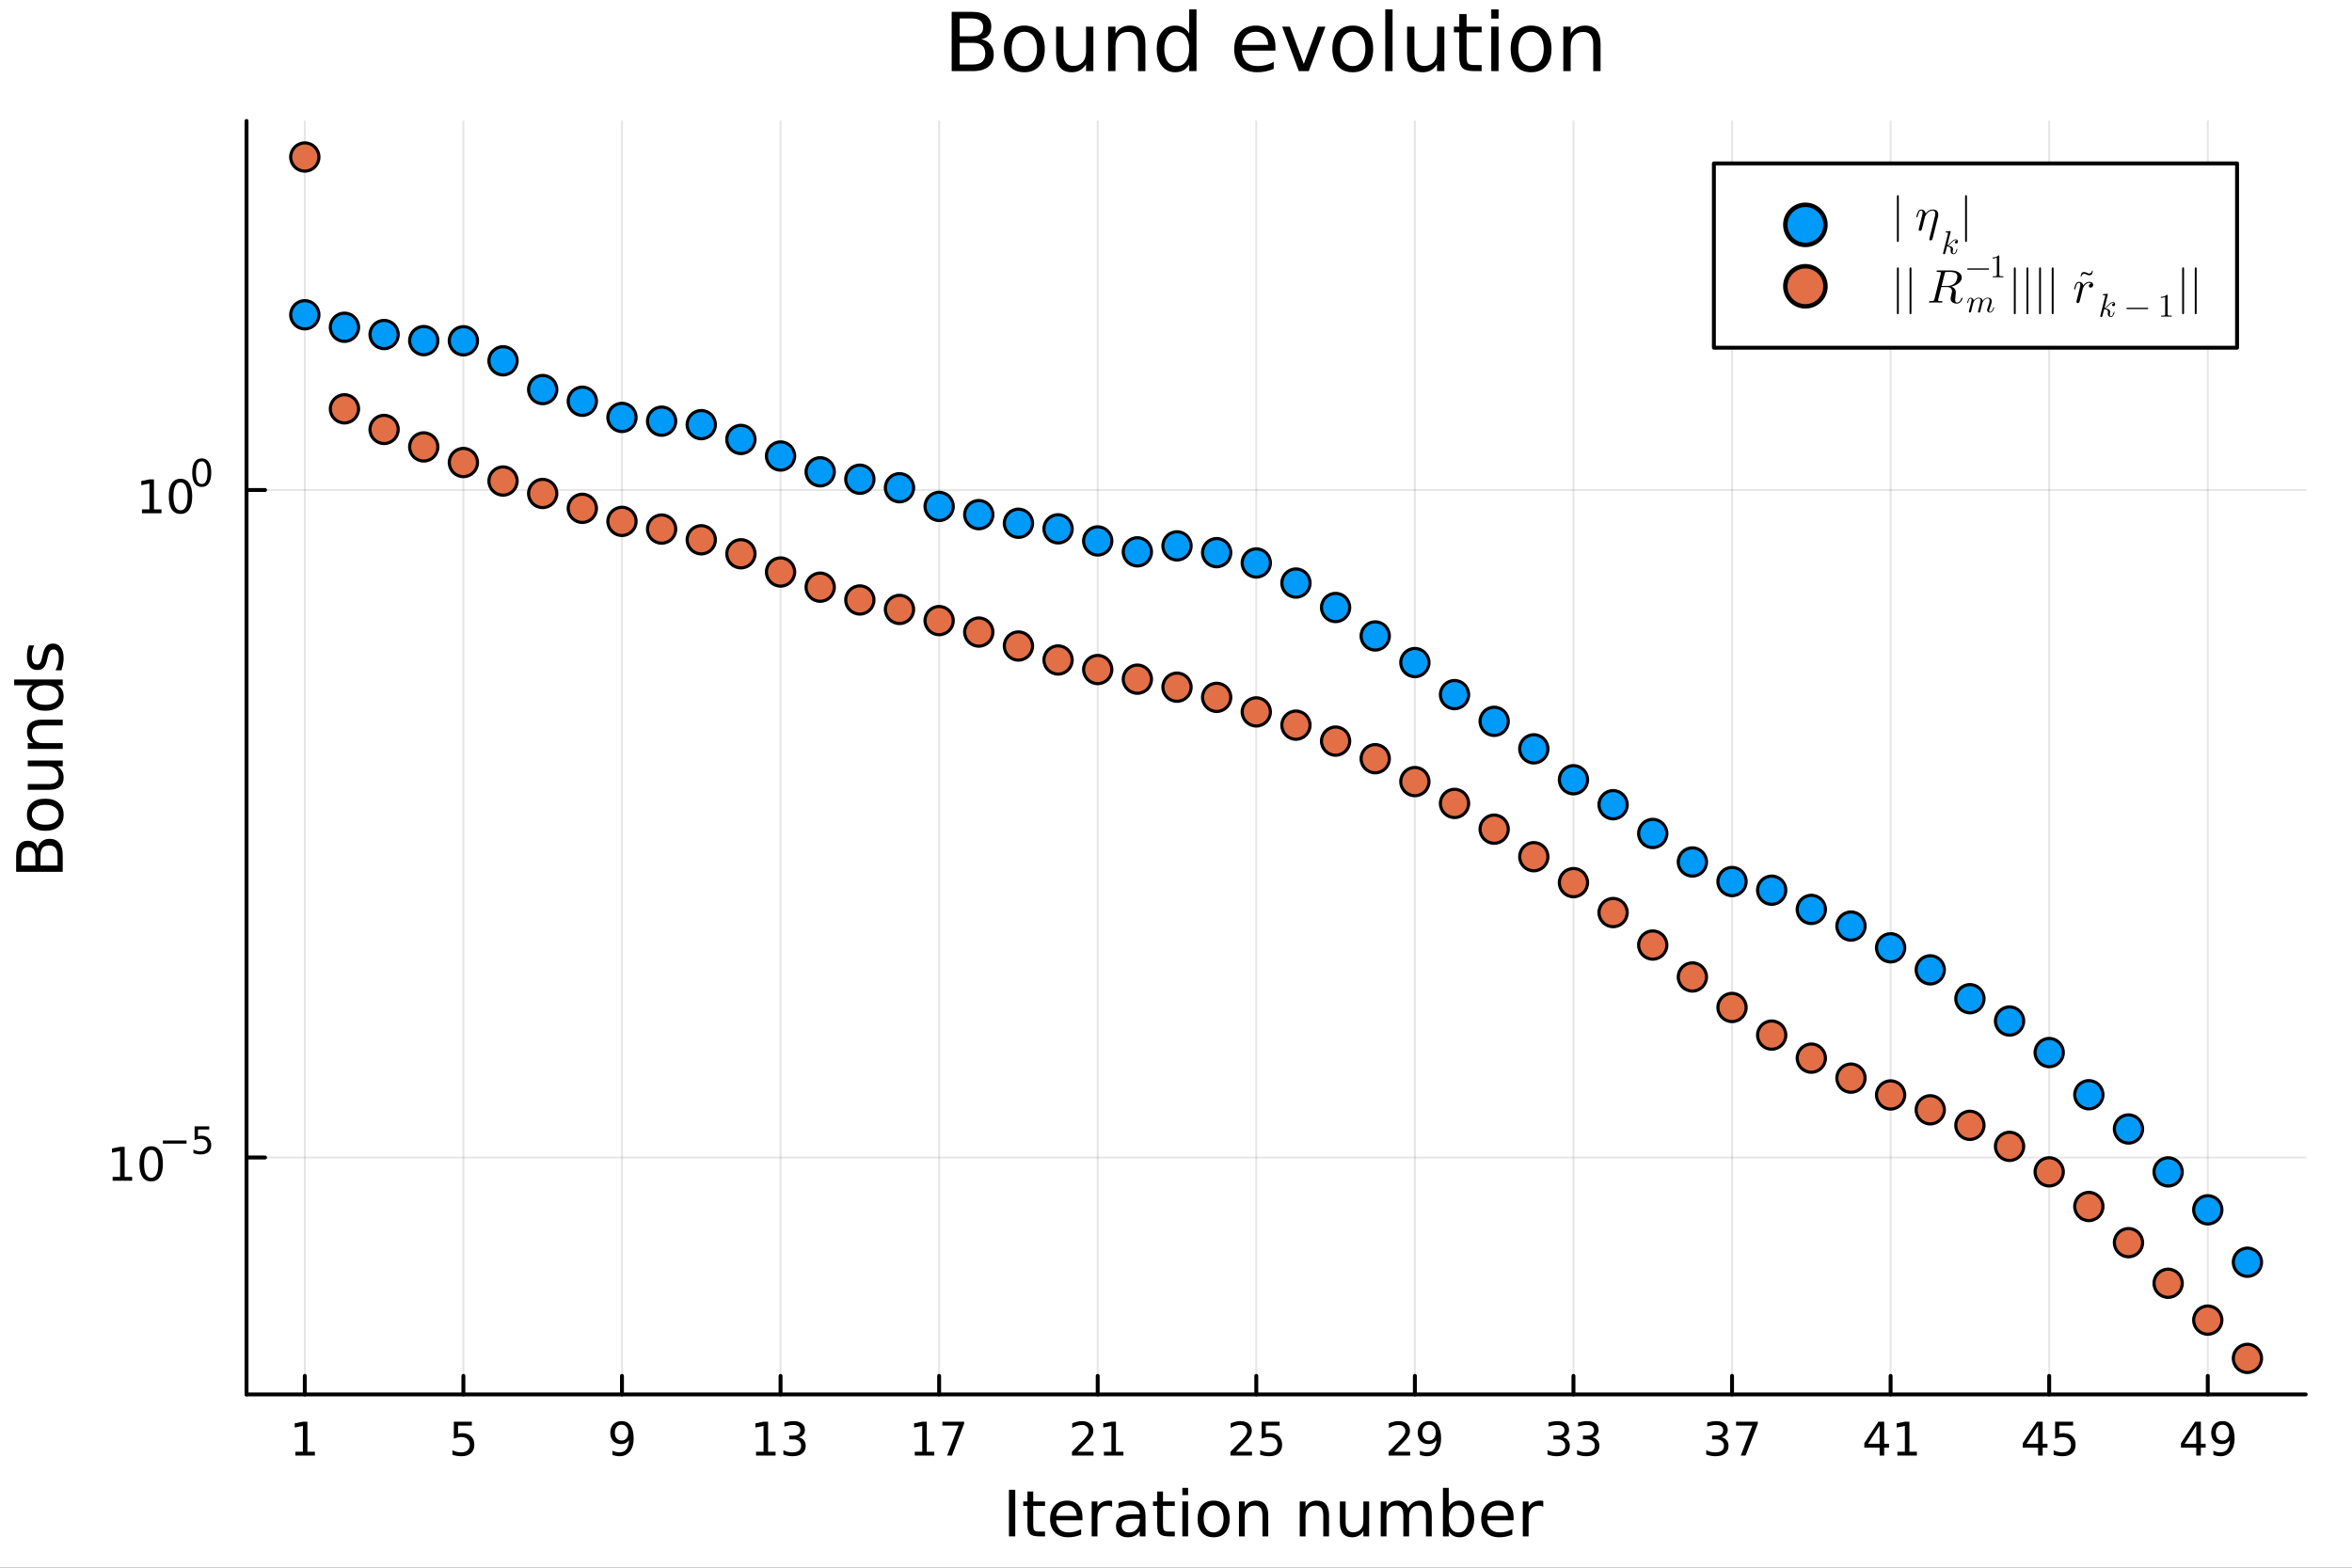 <svg xmlns="http://www.w3.org/2000/svg" xmlns:xlink="http://www.w3.org/1999/xlink" width="600" height="400" viewBox="0 0 2400 1600">
<rect x="0" y="0" width="2400" height="1600" fill="#333333" stroke="none"/>
<defs>
  <clipPath id="clip590">
    <rect x="0" y="0" width="2400" height="1600"></rect>
  </clipPath>
</defs>
<path clip-path="url(#clip590)" d="M0 1600 L2400 1600 L2400 0 L0 0  Z" fill="#ffffff" fill-rule="evenodd" fill-opacity="1"></path>
<defs>
  <clipPath id="clip591">
    <rect x="480" y="0" width="1681" height="1600"></rect>
  </clipPath>
</defs>
<path clip-path="url(#clip590)" d="M251.56 1423.18 L2352.76 1423.18 L2352.76 123.472 L251.56 123.472  Z" fill="#ffffff" fill-rule="evenodd" fill-opacity="1"></path>
<defs>
  <clipPath id="clip592">
    <rect x="251" y="123" width="2102" height="1301"></rect>
  </clipPath>
</defs>
<polyline clip-path="url(#clip592)" style="stroke:#000000; stroke-linecap:round; stroke-linejoin:round; stroke-width:2; stroke-opacity:0.1; fill:none" points="311.028,1423.18 311.028,123.472 "></polyline>
<polyline clip-path="url(#clip592)" style="stroke:#000000; stroke-linecap:round; stroke-linejoin:round; stroke-width:2; stroke-opacity:0.1; fill:none" points="472.845,1423.18 472.845,123.472 "></polyline>
<polyline clip-path="url(#clip592)" style="stroke:#000000; stroke-linecap:round; stroke-linejoin:round; stroke-width:2; stroke-opacity:0.1; fill:none" points="634.662,1423.18 634.662,123.472 "></polyline>
<polyline clip-path="url(#clip592)" style="stroke:#000000; stroke-linecap:round; stroke-linejoin:round; stroke-width:2; stroke-opacity:0.1; fill:none" points="796.479,1423.18 796.479,123.472 "></polyline>
<polyline clip-path="url(#clip592)" style="stroke:#000000; stroke-linecap:round; stroke-linejoin:round; stroke-width:2; stroke-opacity:0.1; fill:none" points="958.297,1423.18 958.297,123.472 "></polyline>
<polyline clip-path="url(#clip592)" style="stroke:#000000; stroke-linecap:round; stroke-linejoin:round; stroke-width:2; stroke-opacity:0.1; fill:none" points="1120.11,1423.18 1120.11,123.472 "></polyline>
<polyline clip-path="url(#clip592)" style="stroke:#000000; stroke-linecap:round; stroke-linejoin:round; stroke-width:2; stroke-opacity:0.1; fill:none" points="1281.93,1423.18 1281.93,123.472 "></polyline>
<polyline clip-path="url(#clip592)" style="stroke:#000000; stroke-linecap:round; stroke-linejoin:round; stroke-width:2; stroke-opacity:0.1; fill:none" points="1443.75,1423.18 1443.75,123.472 "></polyline>
<polyline clip-path="url(#clip592)" style="stroke:#000000; stroke-linecap:round; stroke-linejoin:round; stroke-width:2; stroke-opacity:0.1; fill:none" points="1605.57,1423.18 1605.57,123.472 "></polyline>
<polyline clip-path="url(#clip592)" style="stroke:#000000; stroke-linecap:round; stroke-linejoin:round; stroke-width:2; stroke-opacity:0.1; fill:none" points="1767.38,1423.18 1767.38,123.472 "></polyline>
<polyline clip-path="url(#clip592)" style="stroke:#000000; stroke-linecap:round; stroke-linejoin:round; stroke-width:2; stroke-opacity:0.1; fill:none" points="1929.2,1423.18 1929.2,123.472 "></polyline>
<polyline clip-path="url(#clip592)" style="stroke:#000000; stroke-linecap:round; stroke-linejoin:round; stroke-width:2; stroke-opacity:0.1; fill:none" points="2091.02,1423.18 2091.02,123.472 "></polyline>
<polyline clip-path="url(#clip592)" style="stroke:#000000; stroke-linecap:round; stroke-linejoin:round; stroke-width:2; stroke-opacity:0.1; fill:none" points="2252.83,1423.18 2252.83,123.472 "></polyline>
<polyline clip-path="url(#clip590)" style="stroke:#000000; stroke-linecap:round; stroke-linejoin:round; stroke-width:4; stroke-opacity:1; fill:none" points="251.56,1423.18 2352.76,1423.18 "></polyline>
<polyline clip-path="url(#clip590)" style="stroke:#000000; stroke-linecap:round; stroke-linejoin:round; stroke-width:4; stroke-opacity:1; fill:none" points="311.028,1423.18 311.028,1404.28 "></polyline>
<polyline clip-path="url(#clip590)" style="stroke:#000000; stroke-linecap:round; stroke-linejoin:round; stroke-width:4; stroke-opacity:1; fill:none" points="472.845,1423.18 472.845,1404.28 "></polyline>
<polyline clip-path="url(#clip590)" style="stroke:#000000; stroke-linecap:round; stroke-linejoin:round; stroke-width:4; stroke-opacity:1; fill:none" points="634.662,1423.18 634.662,1404.28 "></polyline>
<polyline clip-path="url(#clip590)" style="stroke:#000000; stroke-linecap:round; stroke-linejoin:round; stroke-width:4; stroke-opacity:1; fill:none" points="796.479,1423.18 796.479,1404.28 "></polyline>
<polyline clip-path="url(#clip590)" style="stroke:#000000; stroke-linecap:round; stroke-linejoin:round; stroke-width:4; stroke-opacity:1; fill:none" points="958.297,1423.18 958.297,1404.28 "></polyline>
<polyline clip-path="url(#clip590)" style="stroke:#000000; stroke-linecap:round; stroke-linejoin:round; stroke-width:4; stroke-opacity:1; fill:none" points="1120.11,1423.18 1120.11,1404.28 "></polyline>
<polyline clip-path="url(#clip590)" style="stroke:#000000; stroke-linecap:round; stroke-linejoin:round; stroke-width:4; stroke-opacity:1; fill:none" points="1281.93,1423.18 1281.93,1404.28 "></polyline>
<polyline clip-path="url(#clip590)" style="stroke:#000000; stroke-linecap:round; stroke-linejoin:round; stroke-width:4; stroke-opacity:1; fill:none" points="1443.75,1423.18 1443.75,1404.28 "></polyline>
<polyline clip-path="url(#clip590)" style="stroke:#000000; stroke-linecap:round; stroke-linejoin:round; stroke-width:4; stroke-opacity:1; fill:none" points="1605.57,1423.18 1605.57,1404.28 "></polyline>
<polyline clip-path="url(#clip590)" style="stroke:#000000; stroke-linecap:round; stroke-linejoin:round; stroke-width:4; stroke-opacity:1; fill:none" points="1767.38,1423.18 1767.38,1404.28 "></polyline>
<polyline clip-path="url(#clip590)" style="stroke:#000000; stroke-linecap:round; stroke-linejoin:round; stroke-width:4; stroke-opacity:1; fill:none" points="1929.2,1423.18 1929.2,1404.28 "></polyline>
<polyline clip-path="url(#clip590)" style="stroke:#000000; stroke-linecap:round; stroke-linejoin:round; stroke-width:4; stroke-opacity:1; fill:none" points="2091.02,1423.18 2091.02,1404.28 "></polyline>
<polyline clip-path="url(#clip590)" style="stroke:#000000; stroke-linecap:round; stroke-linejoin:round; stroke-width:4; stroke-opacity:1; fill:none" points="2252.83,1423.18 2252.83,1404.28 "></polyline>
<path clip-path="url(#clip590)" d="M301.41 1481.64 L309.049 1481.64 L309.049 1455.28 L300.739 1456.95 L300.739 1452.69 L309.003 1451.02 L313.679 1451.02 L313.679 1481.64 L321.317 1481.64 L321.317 1485.58 L301.41 1485.58 L301.41 1481.64 Z" fill="#000000" fill-rule="nonzero" fill-opacity="1"></path><path clip-path="url(#clip590)" d="M463.123 1451.02 L481.479 1451.02 L481.479 1454.96 L467.405 1454.96 L467.405 1463.43 Q468.424 1463.08 469.442 1462.92 Q470.461 1462.73 471.479 1462.73 Q477.266 1462.73 480.646 1465.9 Q484.026 1469.08 484.026 1474.49 Q484.026 1480.07 480.553 1483.17 Q477.081 1486.25 470.762 1486.25 Q468.586 1486.25 466.317 1485.88 Q464.072 1485.51 461.665 1484.77 L461.665 1480.07 Q463.748 1481.2 465.97 1481.76 Q468.192 1482.32 470.669 1482.32 Q474.674 1482.32 477.012 1480.21 Q479.35 1478.1 479.35 1474.49 Q479.35 1470.88 477.012 1468.77 Q474.674 1466.67 470.669 1466.67 Q468.794 1466.67 466.919 1467.08 Q465.067 1467.5 463.123 1468.38 L463.123 1451.02 Z" fill="#000000" fill-rule="nonzero" fill-opacity="1"></path><path clip-path="url(#clip590)" d="M624.963 1484.86 L624.963 1480.6 Q626.723 1481.44 628.528 1481.88 Q630.334 1482.32 632.07 1482.32 Q636.699 1482.32 639.13 1479.21 Q641.584 1476.09 641.931 1469.75 Q640.588 1471.74 638.528 1472.8 Q636.468 1473.87 633.968 1473.87 Q628.783 1473.87 625.75 1470.74 Q622.741 1467.59 622.741 1462.15 Q622.741 1456.83 625.889 1453.61 Q629.037 1450.39 634.269 1450.39 Q640.264 1450.39 643.412 1455 Q646.584 1459.58 646.584 1468.33 Q646.584 1476.51 642.695 1481.39 Q638.829 1486.25 632.278 1486.25 Q630.519 1486.25 628.713 1485.9 Q626.908 1485.56 624.963 1484.86 M634.269 1470.21 Q637.417 1470.21 639.246 1468.06 Q641.097 1465.9 641.097 1462.15 Q641.097 1458.43 639.246 1456.27 Q637.417 1454.1 634.269 1454.1 Q631.121 1454.1 629.269 1456.27 Q627.44 1458.43 627.44 1462.15 Q627.44 1465.9 629.269 1468.06 Q631.121 1470.21 634.269 1470.21 Z" fill="#000000" fill-rule="nonzero" fill-opacity="1"></path><path clip-path="url(#clip590)" d="M771.491 1481.64 L779.13 1481.64 L779.13 1455.28 L770.82 1456.95 L770.82 1452.69 L779.084 1451.02 L783.76 1451.02 L783.76 1481.64 L791.399 1481.64 L791.399 1485.58 L771.491 1485.58 L771.491 1481.64 Z" fill="#000000" fill-rule="nonzero" fill-opacity="1"></path><path clip-path="url(#clip590)" d="M815.009 1466.95 Q818.366 1467.66 820.241 1469.93 Q822.139 1472.2 822.139 1475.53 Q822.139 1480.65 818.621 1483.45 Q815.102 1486.25 808.621 1486.25 Q806.445 1486.25 804.13 1485.81 Q801.838 1485.39 799.385 1484.54 L799.385 1480.02 Q801.329 1481.16 803.644 1481.74 Q805.959 1482.32 808.482 1482.32 Q812.88 1482.32 815.172 1480.58 Q817.486 1478.84 817.486 1475.53 Q817.486 1472.48 815.334 1470.77 Q813.204 1469.03 809.385 1469.03 L805.357 1469.03 L805.357 1465.19 L809.57 1465.19 Q813.019 1465.19 814.847 1463.82 Q816.676 1462.43 816.676 1459.84 Q816.676 1457.18 814.778 1455.77 Q812.903 1454.33 809.385 1454.33 Q807.463 1454.33 805.264 1454.75 Q803.065 1455.16 800.426 1456.04 L800.426 1451.88 Q803.088 1451.14 805.403 1450.77 Q807.741 1450.39 809.801 1450.39 Q815.125 1450.39 818.227 1452.83 Q821.329 1455.23 821.329 1459.35 Q821.329 1462.22 819.685 1464.21 Q818.042 1466.18 815.009 1466.95 Z" fill="#000000" fill-rule="nonzero" fill-opacity="1"></path><path clip-path="url(#clip590)" d="M933.436 1481.64 L941.075 1481.64 L941.075 1455.28 L932.764 1456.95 L932.764 1452.69 L941.028 1451.02 L945.704 1451.02 L945.704 1481.64 L953.343 1481.64 L953.343 1485.58 L933.436 1485.58 L933.436 1481.64 Z" fill="#000000" fill-rule="nonzero" fill-opacity="1"></path><path clip-path="url(#clip590)" d="M961.607 1451.02 L983.829 1451.02 L983.829 1453.01 L971.283 1485.58 L966.398 1485.58 L978.204 1454.96 L961.607 1454.96 L961.607 1451.02 Z" fill="#000000" fill-rule="nonzero" fill-opacity="1"></path><path clip-path="url(#clip590)" d="M1099.5 1481.64 L1115.82 1481.64 L1115.82 1485.58 L1093.88 1485.58 L1093.88 1481.64 Q1096.54 1478.89 1101.12 1474.26 Q1105.73 1469.61 1106.91 1468.27 Q1109.15 1465.74 1110.03 1464.01 Q1110.94 1462.25 1110.94 1460.56 Q1110.94 1457.8 1108.99 1456.07 Q1107.07 1454.33 1103.97 1454.33 Q1101.77 1454.33 1099.32 1455.09 Q1096.88 1455.86 1094.11 1457.41 L1094.11 1452.69 Q1096.93 1451.55 1099.38 1450.97 Q1101.84 1450.39 1103.88 1450.39 Q1109.25 1450.39 1112.44 1453.08 Q1115.63 1455.77 1115.63 1460.26 Q1115.63 1462.39 1114.82 1464.31 Q1114.04 1466.2 1111.93 1468.8 Q1111.35 1469.47 1108.25 1472.69 Q1105.15 1475.88 1099.5 1481.64 Z" fill="#000000" fill-rule="nonzero" fill-opacity="1"></path><path clip-path="url(#clip590)" d="M1126.44 1481.64 L1134.08 1481.64 L1134.08 1455.28 L1125.77 1456.95 L1125.77 1452.69 L1134.04 1451.02 L1138.71 1451.02 L1138.71 1481.64 L1146.35 1481.64 L1146.35 1485.58 L1126.44 1485.58 L1126.44 1481.64 Z" fill="#000000" fill-rule="nonzero" fill-opacity="1"></path><path clip-path="url(#clip590)" d="M1261.2 1481.64 L1277.52 1481.64 L1277.52 1485.58 L1255.58 1485.58 L1255.58 1481.64 Q1258.24 1478.89 1262.82 1474.26 Q1267.43 1469.61 1268.61 1468.27 Q1270.85 1465.74 1271.73 1464.01 Q1272.64 1462.25 1272.64 1460.56 Q1272.64 1457.8 1270.69 1456.07 Q1268.77 1454.33 1265.67 1454.33 Q1263.47 1454.33 1261.02 1455.09 Q1258.59 1455.86 1255.81 1457.41 L1255.81 1452.69 Q1258.63 1451.55 1261.09 1450.97 Q1263.54 1450.39 1265.58 1450.39 Q1270.95 1450.39 1274.14 1453.08 Q1277.34 1455.77 1277.34 1460.26 Q1277.34 1462.39 1276.53 1464.31 Q1275.74 1466.2 1273.63 1468.8 Q1273.05 1469.47 1269.95 1472.69 Q1266.85 1475.88 1261.2 1481.64 Z" fill="#000000" fill-rule="nonzero" fill-opacity="1"></path><path clip-path="url(#clip590)" d="M1287.38 1451.02 L1305.74 1451.02 L1305.74 1454.96 L1291.66 1454.96 L1291.66 1463.43 Q1292.68 1463.08 1293.7 1462.92 Q1294.72 1462.73 1295.74 1462.73 Q1301.53 1462.73 1304.91 1465.9 Q1308.28 1469.08 1308.28 1474.49 Q1308.28 1480.07 1304.81 1483.17 Q1301.34 1486.25 1295.02 1486.25 Q1292.85 1486.25 1290.58 1485.88 Q1288.33 1485.51 1285.92 1484.77 L1285.92 1480.07 Q1288.01 1481.2 1290.23 1481.76 Q1292.45 1482.32 1294.93 1482.32 Q1298.93 1482.32 1301.27 1480.21 Q1303.61 1478.1 1303.61 1474.49 Q1303.61 1470.88 1301.27 1468.77 Q1298.93 1466.67 1294.93 1466.67 Q1293.05 1466.67 1291.18 1467.08 Q1289.33 1467.5 1287.38 1468.38 L1287.38 1451.02 Z" fill="#000000" fill-rule="nonzero" fill-opacity="1"></path><path clip-path="url(#clip590)" d="M1422.61 1481.64 L1438.93 1481.64 L1438.93 1485.58 L1416.99 1485.58 L1416.99 1481.64 Q1419.65 1478.89 1424.23 1474.26 Q1428.84 1469.61 1430.02 1468.27 Q1432.27 1465.74 1433.15 1464.01 Q1434.05 1462.25 1434.05 1460.56 Q1434.05 1457.8 1432.1 1456.07 Q1430.18 1454.33 1427.08 1454.33 Q1424.88 1454.33 1422.43 1455.09 Q1420 1455.86 1417.22 1457.41 L1417.22 1452.69 Q1420.04 1451.55 1422.5 1450.97 Q1424.95 1450.39 1426.99 1450.39 Q1432.36 1450.39 1435.55 1453.08 Q1438.75 1455.77 1438.75 1460.26 Q1438.75 1462.39 1437.94 1464.31 Q1437.15 1466.2 1435.04 1468.8 Q1434.47 1469.47 1431.36 1472.69 Q1428.26 1475.88 1422.61 1481.64 Z" fill="#000000" fill-rule="nonzero" fill-opacity="1"></path><path clip-path="url(#clip590)" d="M1448.89 1484.86 L1448.89 1480.6 Q1450.65 1481.44 1452.45 1481.88 Q1454.26 1482.32 1455.99 1482.32 Q1460.62 1482.32 1463.05 1479.21 Q1465.51 1476.09 1465.85 1469.75 Q1464.51 1471.74 1462.45 1472.8 Q1460.39 1473.87 1457.89 1473.87 Q1452.71 1473.87 1449.67 1470.74 Q1446.66 1467.59 1446.66 1462.15 Q1446.66 1456.83 1449.81 1453.61 Q1452.96 1450.39 1458.19 1450.39 Q1464.19 1450.39 1467.34 1455 Q1470.51 1459.58 1470.51 1468.33 Q1470.51 1476.51 1466.62 1481.39 Q1462.75 1486.25 1456.2 1486.25 Q1454.44 1486.25 1452.64 1485.9 Q1450.83 1485.56 1448.89 1484.86 M1458.19 1470.21 Q1461.34 1470.21 1463.17 1468.06 Q1465.02 1465.9 1465.02 1462.15 Q1465.02 1458.43 1463.17 1456.27 Q1461.34 1454.1 1458.19 1454.1 Q1455.04 1454.1 1453.19 1456.27 Q1451.36 1458.43 1451.36 1462.15 Q1451.36 1465.9 1453.19 1468.06 Q1455.04 1470.21 1458.19 1470.21 Z" fill="#000000" fill-rule="nonzero" fill-opacity="1"></path><path clip-path="url(#clip590)" d="M1594.73 1466.95 Q1598.09 1467.66 1599.96 1469.93 Q1601.86 1472.2 1601.86 1475.53 Q1601.86 1480.65 1598.34 1483.45 Q1594.82 1486.25 1588.34 1486.25 Q1586.17 1486.25 1583.85 1485.81 Q1581.56 1485.39 1579.11 1484.54 L1579.11 1480.02 Q1581.05 1481.16 1583.37 1481.74 Q1585.68 1482.32 1588.2 1482.32 Q1592.6 1482.32 1594.89 1480.58 Q1597.21 1478.84 1597.21 1475.53 Q1597.21 1472.48 1595.06 1470.77 Q1592.93 1469.03 1589.11 1469.03 L1585.08 1469.03 L1585.08 1465.19 L1589.29 1465.19 Q1592.74 1465.19 1594.57 1463.82 Q1596.4 1462.43 1596.4 1459.84 Q1596.4 1457.18 1594.5 1455.77 Q1592.63 1454.33 1589.11 1454.33 Q1587.19 1454.33 1584.99 1454.75 Q1582.79 1455.16 1580.15 1456.04 L1580.15 1451.88 Q1582.81 1451.14 1585.13 1450.77 Q1587.46 1450.39 1589.52 1450.39 Q1594.85 1450.39 1597.95 1452.83 Q1601.05 1455.23 1601.05 1459.35 Q1601.05 1462.22 1599.41 1464.21 Q1597.76 1466.18 1594.73 1466.95 Z" fill="#000000" fill-rule="nonzero" fill-opacity="1"></path><path clip-path="url(#clip590)" d="M1624.89 1466.95 Q1628.25 1467.66 1630.13 1469.93 Q1632.02 1472.2 1632.02 1475.53 Q1632.02 1480.65 1628.5 1483.45 Q1624.99 1486.25 1618.5 1486.25 Q1616.33 1486.25 1614.01 1485.81 Q1611.72 1485.39 1609.27 1484.54 L1609.27 1480.02 Q1611.21 1481.16 1613.53 1481.74 Q1615.84 1482.32 1618.37 1482.32 Q1622.76 1482.32 1625.06 1480.58 Q1627.37 1478.84 1627.37 1475.53 Q1627.37 1472.48 1625.22 1470.77 Q1623.09 1469.03 1619.27 1469.03 L1615.24 1469.03 L1615.24 1465.19 L1619.45 1465.19 Q1622.9 1465.19 1624.73 1463.82 Q1626.56 1462.43 1626.56 1459.84 Q1626.56 1457.18 1624.66 1455.77 Q1622.79 1454.33 1619.27 1454.33 Q1617.35 1454.33 1615.15 1454.75 Q1612.95 1455.16 1610.31 1456.04 L1610.31 1451.88 Q1612.97 1451.14 1615.29 1450.77 Q1617.63 1450.39 1619.69 1450.39 Q1625.01 1450.39 1628.11 1452.83 Q1631.21 1455.23 1631.21 1459.35 Q1631.21 1462.22 1629.57 1464.21 Q1627.93 1466.18 1624.89 1466.95 Z" fill="#000000" fill-rule="nonzero" fill-opacity="1"></path><path clip-path="url(#clip590)" d="M1756.68 1466.95 Q1760.03 1467.66 1761.91 1469.93 Q1763.81 1472.2 1763.81 1475.53 Q1763.81 1480.65 1760.29 1483.45 Q1756.77 1486.25 1750.29 1486.25 Q1748.11 1486.25 1745.8 1485.81 Q1743.51 1485.39 1741.05 1484.54 L1741.05 1480.02 Q1743 1481.16 1745.31 1481.74 Q1747.63 1482.32 1750.15 1482.32 Q1754.55 1482.32 1756.84 1480.58 Q1759.15 1478.84 1759.15 1475.53 Q1759.15 1472.48 1757 1470.77 Q1754.87 1469.03 1751.05 1469.03 L1747.02 1469.03 L1747.02 1465.19 L1751.24 1465.19 Q1754.69 1465.19 1756.51 1463.82 Q1758.34 1462.43 1758.34 1459.84 Q1758.34 1457.18 1756.44 1455.77 Q1754.57 1454.33 1751.05 1454.33 Q1749.13 1454.33 1746.93 1454.75 Q1744.73 1455.16 1742.09 1456.04 L1742.09 1451.88 Q1744.76 1451.14 1747.07 1450.77 Q1749.41 1450.39 1751.47 1450.39 Q1756.79 1450.39 1759.89 1452.83 Q1763 1455.23 1763 1459.35 Q1763 1462.22 1761.35 1464.21 Q1759.71 1466.18 1756.68 1466.95 Z" fill="#000000" fill-rule="nonzero" fill-opacity="1"></path><path clip-path="url(#clip590)" d="M1771.49 1451.02 L1793.71 1451.02 L1793.71 1453.01 L1781.17 1485.58 L1776.28 1485.58 L1788.09 1454.96 L1771.49 1454.96 L1771.49 1451.02 Z" fill="#000000" fill-rule="nonzero" fill-opacity="1"></path><path clip-path="url(#clip590)" d="M1917.98 1455.09 L1906.18 1473.54 L1917.98 1473.54 L1917.98 1455.09 M1916.76 1451.02 L1922.64 1451.02 L1922.64 1473.54 L1927.57 1473.54 L1927.57 1477.43 L1922.64 1477.43 L1922.64 1485.58 L1917.98 1485.58 L1917.98 1477.43 L1902.38 1477.43 L1902.38 1472.92 L1916.76 1451.02 Z" fill="#000000" fill-rule="nonzero" fill-opacity="1"></path><path clip-path="url(#clip590)" d="M1936.11 1481.64 L1943.75 1481.64 L1943.75 1455.28 L1935.44 1456.95 L1935.44 1452.69 L1943.7 1451.02 L1948.38 1451.02 L1948.38 1481.64 L1956.02 1481.64 L1956.02 1485.58 L1936.11 1485.58 L1936.11 1481.64 Z" fill="#000000" fill-rule="nonzero" fill-opacity="1"></path><path clip-path="url(#clip590)" d="M2079.69 1455.09 L2067.88 1473.54 L2079.69 1473.54 L2079.69 1455.09 M2078.46 1451.02 L2084.34 1451.02 L2084.34 1473.54 L2089.27 1473.54 L2089.27 1477.43 L2084.34 1477.43 L2084.34 1485.58 L2079.69 1485.58 L2079.69 1477.43 L2064.08 1477.43 L2064.08 1472.92 L2078.46 1451.02 Z" fill="#000000" fill-rule="nonzero" fill-opacity="1"></path><path clip-path="url(#clip590)" d="M2097.05 1451.02 L2115.4 1451.02 L2115.4 1454.96 L2101.33 1454.96 L2101.33 1463.43 Q2102.35 1463.08 2103.37 1462.92 Q2104.38 1462.73 2105.4 1462.73 Q2111.19 1462.73 2114.57 1465.9 Q2117.95 1469.08 2117.95 1474.49 Q2117.95 1480.07 2114.48 1483.17 Q2111 1486.25 2104.69 1486.25 Q2102.51 1486.25 2100.24 1485.88 Q2098 1485.51 2095.59 1484.77 L2095.59 1480.07 Q2097.67 1481.2 2099.89 1481.76 Q2102.12 1482.32 2104.59 1482.32 Q2108.6 1482.32 2110.94 1480.21 Q2113.27 1478.1 2113.27 1474.49 Q2113.27 1470.88 2110.94 1468.77 Q2108.6 1466.67 2104.59 1466.67 Q2102.72 1466.67 2100.84 1467.08 Q2098.99 1467.5 2097.05 1468.38 L2097.05 1451.02 Z" fill="#000000" fill-rule="nonzero" fill-opacity="1"></path><path clip-path="url(#clip590)" d="M2241.1 1455.09 L2229.29 1473.54 L2241.1 1473.54 L2241.1 1455.09 M2239.87 1451.02 L2245.75 1451.02 L2245.75 1473.54 L2250.68 1473.54 L2250.68 1477.43 L2245.75 1477.43 L2245.75 1485.58 L2241.1 1485.58 L2241.1 1477.43 L2225.5 1477.43 L2225.5 1472.92 L2239.87 1451.02 Z" fill="#000000" fill-rule="nonzero" fill-opacity="1"></path><path clip-path="url(#clip590)" d="M2258.55 1484.86 L2258.55 1480.6 Q2260.31 1481.44 2262.12 1481.88 Q2263.92 1482.32 2265.66 1482.32 Q2270.29 1482.32 2272.72 1479.21 Q2275.17 1476.09 2275.52 1469.75 Q2274.18 1471.74 2272.12 1472.8 Q2270.06 1473.87 2267.56 1473.87 Q2262.37 1473.87 2259.34 1470.74 Q2256.33 1467.59 2256.33 1462.15 Q2256.33 1456.83 2259.48 1453.61 Q2262.63 1450.39 2267.86 1450.39 Q2273.85 1450.39 2277 1455 Q2280.17 1459.58 2280.17 1468.33 Q2280.17 1476.51 2276.28 1481.39 Q2272.42 1486.25 2265.87 1486.25 Q2264.11 1486.25 2262.3 1485.9 Q2260.5 1485.56 2258.55 1484.86 M2267.86 1470.21 Q2271.01 1470.21 2272.83 1468.06 Q2274.69 1465.9 2274.69 1462.15 Q2274.69 1458.43 2272.83 1456.27 Q2271.01 1454.1 2267.86 1454.1 Q2264.71 1454.1 2262.86 1456.27 Q2261.03 1458.43 2261.03 1462.15 Q2261.03 1465.9 2262.86 1468.06 Q2264.71 1470.21 2267.86 1470.21 Z" fill="#000000" fill-rule="nonzero" fill-opacity="1"></path><path clip-path="url(#clip590)" d="M1029.55 1520.52 L1035.98 1520.52 L1035.98 1568.04 L1029.55 1568.04 L1029.55 1520.52 Z" fill="#000000" fill-rule="nonzero" fill-opacity="1"></path><path clip-path="url(#clip590)" d="M1054.31 1522.27 L1054.31 1532.4 L1066.37 1532.4 L1066.37 1536.95 L1054.31 1536.95 L1054.31 1556.3 Q1054.31 1560.66 1055.49 1561.9 Q1056.7 1563.14 1060.36 1563.14 L1066.37 1563.14 L1066.37 1568.04 L1060.36 1568.04 Q1053.58 1568.04 1051 1565.53 Q1048.42 1562.98 1048.42 1556.3 L1048.42 1536.95 L1044.12 1536.95 L1044.12 1532.4 L1048.42 1532.4 L1048.42 1522.27 L1054.31 1522.27 Z" fill="#000000" fill-rule="nonzero" fill-opacity="1"></path><path clip-path="url(#clip590)" d="M1104.57 1548.76 L1104.57 1551.62 L1077.64 1551.62 Q1078.02 1557.67 1081.27 1560.85 Q1084.55 1564 1090.37 1564 Q1093.74 1564 1096.9 1563.17 Q1100.08 1562.35 1103.2 1560.69 L1103.2 1566.23 Q1100.05 1567.57 1096.74 1568.27 Q1093.43 1568.97 1090.02 1568.97 Q1081.49 1568.97 1076.49 1564 Q1071.53 1559.04 1071.53 1550.57 Q1071.53 1541.82 1076.24 1536.69 Q1080.98 1531.54 1089 1531.54 Q1096.2 1531.54 1100.37 1536.18 Q1104.57 1540.8 1104.57 1548.76 M1098.71 1547.04 Q1098.65 1542.23 1096 1539.37 Q1093.39 1536.5 1089.07 1536.5 Q1084.16 1536.5 1081.2 1539.27 Q1078.28 1542.04 1077.83 1547.07 L1098.71 1547.04 Z" fill="#000000" fill-rule="nonzero" fill-opacity="1"></path><path clip-path="url(#clip590)" d="M1134.84 1537.87 Q1133.85 1537.3 1132.67 1537.04 Q1131.53 1536.76 1130.12 1536.76 Q1125.16 1536.76 1122.49 1540 Q1119.84 1543.22 1119.84 1549.27 L1119.84 1568.04 L1113.96 1568.04 L1113.96 1532.4 L1119.84 1532.4 L1119.84 1537.93 Q1121.69 1534.69 1124.65 1533.13 Q1127.61 1531.54 1131.84 1531.54 Q1132.45 1531.54 1133.18 1531.63 Q1133.91 1531.7 1134.8 1531.85 L1134.84 1537.87 Z" fill="#000000" fill-rule="nonzero" fill-opacity="1"></path><path clip-path="url(#clip590)" d="M1157.18 1550.12 Q1150.08 1550.12 1147.34 1551.75 Q1144.61 1553.37 1144.61 1557.29 Q1144.61 1560.4 1146.64 1562.25 Q1148.71 1564.07 1152.25 1564.07 Q1157.12 1564.07 1160.04 1560.63 Q1163 1557.16 1163 1551.43 L1163 1550.12 L1157.18 1550.12 M1168.86 1547.71 L1168.86 1568.04 L1163 1568.04 L1163 1562.63 Q1161 1565.88 1158.01 1567.44 Q1155.01 1568.97 1150.69 1568.97 Q1145.21 1568.97 1141.97 1565.91 Q1138.75 1562.82 1138.75 1557.67 Q1138.75 1551.65 1142.76 1548.6 Q1146.8 1545.54 1154.79 1545.54 L1163 1545.54 L1163 1544.97 Q1163 1540.93 1160.33 1538.73 Q1157.69 1536.5 1152.88 1536.5 Q1149.83 1536.5 1146.93 1537.23 Q1144.03 1537.97 1141.36 1539.43 L1141.36 1534.02 Q1144.58 1532.78 1147.6 1532.17 Q1150.62 1531.54 1153.49 1531.54 Q1161.22 1531.54 1165.04 1535.55 Q1168.86 1539.56 1168.86 1547.71 Z" fill="#000000" fill-rule="nonzero" fill-opacity="1"></path><path clip-path="url(#clip590)" d="M1186.72 1522.27 L1186.72 1532.4 L1198.78 1532.4 L1198.78 1536.95 L1186.72 1536.95 L1186.72 1556.3 Q1186.72 1560.66 1187.89 1561.9 Q1189.1 1563.14 1192.76 1563.14 L1198.78 1563.14 L1198.78 1568.04 L1192.76 1568.04 Q1185.98 1568.04 1183.41 1565.53 Q1180.83 1562.98 1180.83 1556.3 L1180.83 1536.95 L1176.53 1536.95 L1176.53 1532.4 L1180.83 1532.4 L1180.83 1522.27 L1186.72 1522.27 Z" fill="#000000" fill-rule="nonzero" fill-opacity="1"></path><path clip-path="url(#clip590)" d="M1206.48 1532.4 L1212.34 1532.4 L1212.34 1568.04 L1206.48 1568.04 L1206.48 1532.4 M1206.48 1518.52 L1212.34 1518.52 L1212.34 1525.93 L1206.48 1525.93 L1206.48 1518.52 Z" fill="#000000" fill-rule="nonzero" fill-opacity="1"></path><path clip-path="url(#clip590)" d="M1238.41 1536.5 Q1233.69 1536.5 1230.96 1540.19 Q1228.22 1543.85 1228.22 1550.25 Q1228.22 1556.65 1230.93 1560.34 Q1233.66 1564 1238.41 1564 Q1243.08 1564 1245.82 1560.31 Q1248.56 1556.62 1248.56 1550.25 Q1248.56 1543.92 1245.82 1540.23 Q1243.08 1536.5 1238.41 1536.5 M1238.41 1531.54 Q1246.04 1531.54 1250.4 1536.5 Q1254.77 1541.47 1254.77 1550.25 Q1254.77 1559 1250.4 1564 Q1246.04 1568.97 1238.41 1568.97 Q1230.73 1568.97 1226.37 1564 Q1222.05 1559 1222.05 1550.25 Q1222.05 1541.47 1226.37 1536.5 Q1230.73 1531.54 1238.41 1531.54 Z" fill="#000000" fill-rule="nonzero" fill-opacity="1"></path><path clip-path="url(#clip590)" d="M1294.11 1546.53 L1294.11 1568.04 L1288.25 1568.04 L1288.25 1546.72 Q1288.25 1541.66 1286.28 1539.14 Q1284.3 1536.63 1280.36 1536.63 Q1275.61 1536.63 1272.88 1539.65 Q1270.14 1542.68 1270.14 1547.9 L1270.14 1568.04 L1264.25 1568.04 L1264.25 1532.4 L1270.14 1532.4 L1270.14 1537.93 Q1272.24 1534.72 1275.07 1533.13 Q1277.94 1531.54 1281.66 1531.54 Q1287.8 1531.54 1290.95 1535.36 Q1294.11 1539.14 1294.11 1546.53 Z" fill="#000000" fill-rule="nonzero" fill-opacity="1"></path><path clip-path="url(#clip590)" d="M1356.14 1546.53 L1356.14 1568.04 L1350.28 1568.04 L1350.28 1546.72 Q1350.28 1541.66 1348.31 1539.14 Q1346.34 1536.63 1342.39 1536.63 Q1337.65 1536.63 1334.91 1539.65 Q1332.17 1542.68 1332.17 1547.9 L1332.17 1568.04 L1326.28 1568.04 L1326.28 1532.4 L1332.17 1532.4 L1332.17 1537.93 Q1334.27 1534.72 1337.11 1533.13 Q1339.97 1531.54 1343.69 1531.54 Q1349.84 1531.54 1352.99 1535.36 Q1356.14 1539.14 1356.14 1546.53 Z" fill="#000000" fill-rule="nonzero" fill-opacity="1"></path><path clip-path="url(#clip590)" d="M1367.22 1553.98 L1367.22 1532.4 L1373.07 1532.4 L1373.07 1553.75 Q1373.07 1558.81 1375.05 1561.36 Q1377.02 1563.87 1380.97 1563.87 Q1385.71 1563.87 1388.45 1560.85 Q1391.21 1557.83 1391.21 1552.61 L1391.21 1532.4 L1397.07 1532.4 L1397.07 1568.04 L1391.21 1568.04 L1391.21 1562.57 Q1389.08 1565.82 1386.25 1567.41 Q1383.45 1568.97 1379.72 1568.97 Q1373.58 1568.97 1370.4 1565.15 Q1367.22 1561.33 1367.22 1553.98 M1381.95 1531.54 L1381.95 1531.54 Z" fill="#000000" fill-rule="nonzero" fill-opacity="1"></path><path clip-path="url(#clip590)" d="M1436.89 1539.24 Q1439.08 1535.29 1442.14 1533.41 Q1445.2 1531.54 1449.33 1531.54 Q1454.9 1531.54 1457.93 1535.45 Q1460.95 1539.33 1460.95 1546.53 L1460.95 1568.04 L1455.06 1568.04 L1455.06 1546.72 Q1455.06 1541.59 1453.25 1539.11 Q1451.43 1536.63 1447.71 1536.63 Q1443.16 1536.63 1440.52 1539.65 Q1437.87 1542.68 1437.87 1547.9 L1437.87 1568.04 L1431.99 1568.04 L1431.99 1546.72 Q1431.99 1541.56 1430.17 1539.11 Q1428.36 1536.63 1424.57 1536.63 Q1420.08 1536.63 1417.44 1539.68 Q1414.8 1542.71 1414.8 1547.9 L1414.8 1568.04 L1408.91 1568.04 L1408.91 1532.4 L1414.8 1532.4 L1414.8 1537.93 Q1416.8 1534.66 1419.61 1533.1 Q1422.41 1531.54 1426.26 1531.54 Q1430.14 1531.54 1432.85 1533.51 Q1435.58 1535.48 1436.89 1539.24 Z" fill="#000000" fill-rule="nonzero" fill-opacity="1"></path><path clip-path="url(#clip590)" d="M1498.22 1550.25 Q1498.22 1543.79 1495.55 1540.13 Q1492.91 1536.44 1488.26 1536.44 Q1483.61 1536.44 1480.94 1540.13 Q1478.3 1543.79 1478.3 1550.25 Q1478.3 1556.71 1480.94 1560.4 Q1483.61 1564.07 1488.26 1564.07 Q1492.91 1564.07 1495.55 1560.4 Q1498.22 1556.71 1498.22 1550.25 M1478.3 1537.81 Q1480.14 1534.62 1482.94 1533.1 Q1485.78 1531.54 1489.69 1531.54 Q1496.18 1531.54 1500.23 1536.69 Q1504.3 1541.85 1504.3 1550.25 Q1504.3 1558.65 1500.23 1563.81 Q1496.18 1568.97 1489.69 1568.97 Q1485.78 1568.97 1482.94 1567.44 Q1480.14 1565.88 1478.3 1562.7 L1478.3 1568.04 L1472.41 1568.04 L1472.41 1518.52 L1478.3 1518.52 L1478.3 1537.81 Z" fill="#000000" fill-rule="nonzero" fill-opacity="1"></path><path clip-path="url(#clip590)" d="M1544.5 1548.76 L1544.5 1551.62 L1517.57 1551.62 Q1517.96 1557.67 1521.2 1560.85 Q1524.48 1564 1530.31 1564 Q1533.68 1564 1536.83 1563.17 Q1540.01 1562.35 1543.13 1560.69 L1543.13 1566.23 Q1539.98 1567.57 1536.67 1568.27 Q1533.36 1568.97 1529.95 1568.97 Q1521.42 1568.97 1516.43 1564 Q1511.46 1559.04 1511.46 1550.57 Q1511.46 1541.82 1516.17 1536.69 Q1520.92 1531.54 1528.94 1531.54 Q1536.13 1531.54 1540.3 1536.18 Q1544.5 1540.8 1544.5 1548.76 M1538.64 1547.04 Q1538.58 1542.23 1535.94 1539.37 Q1533.33 1536.5 1529 1536.5 Q1524.1 1536.5 1521.14 1539.27 Q1518.21 1542.04 1517.76 1547.07 L1538.64 1547.04 Z" fill="#000000" fill-rule="nonzero" fill-opacity="1"></path><path clip-path="url(#clip590)" d="M1574.77 1537.87 Q1573.78 1537.3 1572.61 1537.04 Q1571.46 1536.76 1570.06 1536.76 Q1565.09 1536.76 1562.42 1540 Q1559.78 1543.22 1559.78 1549.27 L1559.78 1568.04 L1553.89 1568.04 L1553.89 1532.4 L1559.78 1532.4 L1559.78 1537.93 Q1561.62 1534.69 1564.58 1533.13 Q1567.54 1531.54 1571.78 1531.54 Q1572.38 1531.54 1573.11 1531.63 Q1573.85 1531.7 1574.74 1531.85 L1574.77 1537.87 Z" fill="#000000" fill-rule="nonzero" fill-opacity="1"></path><polyline clip-path="url(#clip592)" style="stroke:#000000; stroke-linecap:round; stroke-linejoin:round; stroke-width:2; stroke-opacity:0.1; fill:none" points="251.56,1181.35 2352.76,1181.35 "></polyline>
<polyline clip-path="url(#clip592)" style="stroke:#000000; stroke-linecap:round; stroke-linejoin:round; stroke-width:2; stroke-opacity:0.1; fill:none" points="251.56,500.109 2352.76,500.109 "></polyline>
<polyline clip-path="url(#clip590)" style="stroke:#000000; stroke-linecap:round; stroke-linejoin:round; stroke-width:4; stroke-opacity:1; fill:none" points="251.56,1423.18 251.56,123.472 "></polyline>
<polyline clip-path="url(#clip590)" style="stroke:#000000; stroke-linecap:round; stroke-linejoin:round; stroke-width:4; stroke-opacity:1; fill:none" points="251.56,1181.35 270.458,1181.35 "></polyline>
<polyline clip-path="url(#clip590)" style="stroke:#000000; stroke-linecap:round; stroke-linejoin:round; stroke-width:4; stroke-opacity:1; fill:none" points="251.56,500.109 270.458,500.109 "></polyline>
<path clip-path="url(#clip590)" d="M114.931 1201.14 L122.57 1201.14 L122.57 1174.78 L114.26 1176.44 L114.26 1172.19 L122.524 1170.52 L127.2 1170.52 L127.2 1201.14 L134.839 1201.14 L134.839 1205.08 L114.931 1205.08 L114.931 1201.14 Z" fill="#000000" fill-rule="nonzero" fill-opacity="1"></path><path clip-path="url(#clip590)" d="M154.283 1173.6 Q150.672 1173.6 148.843 1177.16 Q147.038 1180.7 147.038 1187.83 Q147.038 1194.94 148.843 1198.5 Q150.672 1202.05 154.283 1202.05 Q157.917 1202.05 159.723 1198.5 Q161.552 1194.94 161.552 1187.83 Q161.552 1180.7 159.723 1177.16 Q157.917 1173.6 154.283 1173.6 M154.283 1169.89 Q160.093 1169.89 163.149 1174.5 Q166.227 1179.08 166.227 1187.83 Q166.227 1196.56 163.149 1201.17 Q160.093 1205.75 154.283 1205.75 Q148.473 1205.75 145.394 1201.17 Q142.339 1196.56 142.339 1187.83 Q142.339 1179.08 145.394 1174.5 Q148.473 1169.89 154.283 1169.89 Z" fill="#000000" fill-rule="nonzero" fill-opacity="1"></path><path clip-path="url(#clip590)" d="M166.227 1164 L190.339 1164 L190.339 1167.19 L166.227 1167.19 L166.227 1164 Z" fill="#000000" fill-rule="nonzero" fill-opacity="1"></path><path clip-path="url(#clip590)" d="M198.577 1149.59 L213.491 1149.59 L213.491 1152.79 L202.056 1152.79 L202.056 1159.67 Q202.884 1159.39 203.711 1159.26 Q204.539 1159.11 205.366 1159.11 Q210.068 1159.11 212.814 1161.68 Q215.56 1164.26 215.56 1168.66 Q215.56 1173.19 212.739 1175.71 Q209.918 1178.21 204.783 1178.21 Q203.015 1178.21 201.172 1177.91 Q199.348 1177.61 197.392 1177.01 L197.392 1173.19 Q199.085 1174.11 200.89 1174.57 Q202.696 1175.02 204.708 1175.02 Q207.962 1175.02 209.861 1173.31 Q211.761 1171.59 211.761 1168.66 Q211.761 1165.73 209.861 1164.01 Q207.962 1162.3 204.708 1162.3 Q203.185 1162.3 201.661 1162.64 Q200.157 1162.98 198.577 1163.69 L198.577 1149.59 Z" fill="#000000" fill-rule="nonzero" fill-opacity="1"></path><path clip-path="url(#clip590)" d="M144.855 519.901 L152.493 519.901 L152.493 493.536 L144.183 495.203 L144.183 490.943 L152.447 489.277 L157.123 489.277 L157.123 519.901 L164.762 519.901 L164.762 523.837 L144.855 523.837 L144.855 519.901 Z" fill="#000000" fill-rule="nonzero" fill-opacity="1"></path><path clip-path="url(#clip590)" d="M184.206 492.355 Q180.595 492.355 178.766 495.92 Q176.961 499.462 176.961 506.591 Q176.961 513.698 178.766 517.263 Q180.595 520.804 184.206 520.804 Q187.84 520.804 189.646 517.263 Q191.475 513.698 191.475 506.591 Q191.475 499.462 189.646 495.92 Q187.84 492.355 184.206 492.355 M184.206 488.652 Q190.016 488.652 193.072 493.258 Q196.151 497.841 196.151 506.591 Q196.151 515.318 193.072 519.925 Q190.016 524.508 184.206 524.508 Q178.396 524.508 175.317 519.925 Q172.262 515.318 172.262 506.591 Q172.262 497.841 175.317 493.258 Q178.396 488.652 184.206 488.652 Z" fill="#000000" fill-rule="nonzero" fill-opacity="1"></path><path clip-path="url(#clip590)" d="M205.855 470.848 Q202.921 470.848 201.436 473.744 Q199.969 476.622 199.969 482.414 Q199.969 488.188 201.436 491.085 Q202.921 493.962 205.855 493.962 Q208.808 493.962 210.275 491.085 Q211.761 488.188 211.761 482.414 Q211.761 476.622 210.275 473.744 Q208.808 470.848 205.855 470.848 M205.855 467.838 Q210.576 467.838 213.059 471.581 Q215.56 475.305 215.56 482.414 Q215.56 489.505 213.059 493.248 Q210.576 496.972 205.855 496.972 Q201.135 496.972 198.633 493.248 Q196.151 489.505 196.151 482.414 Q196.151 475.305 198.633 471.581 Q201.135 467.838 205.855 467.838 Z" fill="#000000" fill-rule="nonzero" fill-opacity="1"></path><path clip-path="url(#clip590)" d="M41.31 883.389 L58.721 883.389 L58.721 873.077 Q58.721 867.889 56.588 865.406 Q54.424 862.891 50 862.891 Q45.544 862.891 43.443 865.406 Q41.31 867.889 41.31 873.077 L41.31 883.389 M21.768 883.389 L36.09 883.389 L36.09 873.872 Q36.09 869.162 34.34 866.87 Q32.558 864.547 28.929 864.547 Q25.332 864.547 23.55 866.87 Q21.768 869.162 21.768 873.872 L21.768 883.389 M16.484 889.818 L16.484 873.395 Q16.484 866.043 19.54 862.064 Q22.595 858.085 28.229 858.085 Q32.589 858.085 35.167 860.122 Q37.746 862.159 38.382 866.106 Q39.401 861.364 42.647 858.754 Q45.862 856.112 50.7 856.112 Q57.066 856.112 60.535 860.441 Q64.004 864.769 64.004 872.758 L64.004 889.818 L16.484 889.818 Z" fill="#000000" fill-rule="nonzero" fill-opacity="1"></path><path clip-path="url(#clip590)" d="M32.462 831.54 Q32.462 836.251 36.154 838.988 Q39.815 841.726 46.212 841.726 Q52.609 841.726 56.302 839.02 Q59.962 836.283 59.962 831.54 Q59.962 826.862 56.27 824.124 Q52.578 821.387 46.212 821.387 Q39.878 821.387 36.186 824.124 Q32.462 826.862 32.462 831.54 M27.497 831.54 Q27.497 823.902 32.462 819.541 Q37.427 815.181 46.212 815.181 Q54.965 815.181 59.962 819.541 Q64.927 823.902 64.927 831.54 Q64.927 839.211 59.962 843.572 Q54.965 847.9 46.212 847.9 Q37.427 847.9 32.462 843.572 Q27.497 839.211 27.497 831.54 Z" fill="#000000" fill-rule="nonzero" fill-opacity="1"></path><path clip-path="url(#clip590)" d="M49.936 806.078 L28.356 806.078 L28.356 800.221 L49.713 800.221 Q54.774 800.221 57.32 798.248 Q59.835 796.274 59.835 792.328 Q59.835 787.585 56.811 784.848 Q53.787 782.079 48.567 782.079 L28.356 782.079 L28.356 776.222 L64.004 776.222 L64.004 782.079 L58.53 782.079 Q61.776 784.211 63.368 787.044 Q64.927 789.845 64.927 793.569 Q64.927 799.712 61.108 802.895 Q57.288 806.078 49.936 806.078 M27.497 791.341 L27.497 791.341 Z" fill="#000000" fill-rule="nonzero" fill-opacity="1"></path><path clip-path="url(#clip590)" d="M42.488 734.527 L64.004 734.527 L64.004 740.383 L42.679 740.383 Q37.618 740.383 35.104 742.357 Q32.589 744.33 32.589 748.277 Q32.589 753.019 35.613 755.757 Q38.637 758.494 43.857 758.494 L64.004 758.494 L64.004 764.382 L28.356 764.382 L28.356 758.494 L33.894 758.494 Q30.68 756.393 29.088 753.56 Q27.497 750.696 27.497 746.972 Q27.497 740.829 31.316 737.678 Q35.104 734.527 42.488 734.527 Z" fill="#000000" fill-rule="nonzero" fill-opacity="1"></path><path clip-path="url(#clip590)" d="M33.767 699.388 L14.479 699.388 L14.479 693.532 L64.004 693.532 L64.004 699.388 L58.657 699.388 Q61.84 701.234 63.399 704.067 Q64.927 706.868 64.927 710.815 Q64.927 717.276 59.771 721.35 Q54.615 725.392 46.212 725.392 Q37.809 725.392 32.653 721.35 Q27.497 717.276 27.497 710.815 Q27.497 706.868 29.056 704.067 Q30.584 701.234 33.767 699.388 M46.212 719.345 Q52.673 719.345 56.365 716.703 Q60.026 714.029 60.026 709.382 Q60.026 704.735 56.365 702.062 Q52.673 699.388 46.212 699.388 Q39.751 699.388 36.09 702.062 Q32.398 704.735 32.398 709.382 Q32.398 714.029 36.09 716.703 Q39.751 719.345 46.212 719.345 Z" fill="#000000" fill-rule="nonzero" fill-opacity="1"></path><path clip-path="url(#clip590)" d="M29.407 658.743 L34.945 658.743 Q33.672 661.226 33.035 663.899 Q32.398 666.573 32.398 669.438 Q32.398 673.798 33.735 675.994 Q35.072 678.159 37.746 678.159 Q39.783 678.159 40.96 676.599 Q42.106 675.039 43.157 670.329 L43.602 668.324 Q44.939 662.085 47.39 659.475 Q49.809 656.834 54.169 656.834 Q59.134 656.834 62.031 660.78 Q64.927 664.695 64.927 671.57 Q64.927 674.435 64.354 677.554 Q63.813 680.641 62.699 684.079 L56.652 684.079 Q58.339 680.832 59.198 677.681 Q60.026 674.53 60.026 671.443 Q60.026 667.305 58.625 665.077 Q57.193 662.849 54.615 662.849 Q52.228 662.849 50.955 664.472 Q49.681 666.064 48.504 671.507 L48.026 673.544 Q46.88 678.986 44.525 681.405 Q42.138 683.824 38 683.824 Q32.971 683.824 30.234 680.259 Q27.497 676.695 27.497 670.138 Q27.497 666.891 27.974 664.027 Q28.452 661.162 29.407 658.743 Z" fill="#000000" fill-rule="nonzero" fill-opacity="1"></path><path clip-path="url(#clip590)" d="M979.281 43.693 L979.281 65.852 L992.406 65.852 Q999.009 65.852 1002.17 63.137 Q1005.37 60.383 1005.37 54.752 Q1005.37 49.081 1002.17 46.407 Q999.009 43.693 992.406 43.693 L979.281 43.693 M979.281 18.82 L979.281 37.05 L991.393 37.05 Q997.388 37.05 1000.3 34.822 Q1003.26 32.553 1003.26 27.935 Q1003.26 23.358 1000.3 21.089 Q997.388 18.82 991.393 18.82 L979.281 18.82 M971.098 12.096 L992.001 12.096 Q1001.36 12.096 1006.42 15.985 Q1011.49 19.874 1011.49 27.044 Q1011.49 32.594 1008.89 35.875 Q1006.3 39.156 1001.28 39.966 Q1007.31 41.263 1010.63 45.394 Q1014 49.486 1014 55.643 Q1014 63.745 1008.49 68.16 Q1002.98 72.576 992.811 72.576 L971.098 72.576 L971.098 12.096 Z" fill="#000000" fill-rule="nonzero" fill-opacity="1"></path><path clip-path="url(#clip590)" d="M1045.27 32.431 Q1039.27 32.431 1035.79 37.131 Q1032.31 41.789 1032.31 49.931 Q1032.31 58.074 1035.75 62.773 Q1039.23 67.431 1045.27 67.431 Q1051.22 67.431 1054.71 62.732 Q1058.19 58.033 1058.19 49.931 Q1058.19 41.87 1054.71 37.171 Q1051.22 32.431 1045.27 32.431 M1045.27 26.112 Q1054.99 26.112 1060.54 32.431 Q1066.09 38.751 1066.09 49.931 Q1066.09 61.071 1060.54 67.431 Q1054.99 73.751 1045.27 73.751 Q1035.51 73.751 1029.96 67.431 Q1024.45 61.071 1024.45 49.931 Q1024.45 38.751 1029.96 32.431 Q1035.51 26.112 1045.27 26.112 Z" fill="#000000" fill-rule="nonzero" fill-opacity="1"></path><path clip-path="url(#clip590)" d="M1077.68 54.671 L1077.68 27.206 L1085.13 27.206 L1085.13 54.387 Q1085.13 60.828 1087.64 64.069 Q1090.15 67.269 1095.18 67.269 Q1101.21 67.269 1104.7 63.421 Q1108.22 59.573 1108.22 52.929 L1108.22 27.206 L1115.67 27.206 L1115.67 72.576 L1108.22 72.576 L1108.22 65.608 Q1105.51 69.74 1101.9 71.766 Q1098.34 73.751 1093.6 73.751 Q1085.78 73.751 1081.73 68.89 Q1077.68 64.029 1077.68 54.671 M1096.43 26.112 L1096.43 26.112 Z" fill="#000000" fill-rule="nonzero" fill-opacity="1"></path><path clip-path="url(#clip590)" d="M1168.74 45.192 L1168.74 72.576 L1161.29 72.576 L1161.29 45.435 Q1161.29 38.994 1158.78 35.794 Q1156.26 32.594 1151.24 32.594 Q1145.21 32.594 1141.72 36.442 Q1138.24 40.29 1138.24 46.934 L1138.24 72.576 L1130.74 72.576 L1130.74 27.206 L1138.24 27.206 L1138.24 34.254 Q1140.91 30.163 1144.52 28.138 Q1148.16 26.112 1152.9 26.112 Q1160.72 26.112 1164.73 30.973 Q1168.74 35.794 1168.74 45.192 Z" fill="#000000" fill-rule="nonzero" fill-opacity="1"></path><path clip-path="url(#clip590)" d="M1213.46 34.092 L1213.46 9.544 L1220.92 9.544 L1220.92 72.576 L1213.46 72.576 L1213.46 65.77 Q1211.11 69.821 1207.51 71.806 Q1203.94 73.751 1198.92 73.751 Q1190.7 73.751 1185.51 67.188 Q1180.37 60.626 1180.37 49.931 Q1180.37 39.237 1185.51 32.675 Q1190.7 26.112 1198.92 26.112 Q1203.94 26.112 1207.51 28.097 Q1211.11 30.041 1213.46 34.092 M1188.06 49.931 Q1188.06 58.155 1191.43 62.854 Q1194.83 67.512 1200.74 67.512 Q1206.66 67.512 1210.06 62.854 Q1213.46 58.155 1213.46 49.931 Q1213.46 41.708 1210.06 37.05 Q1206.66 32.35 1200.74 32.35 Q1194.83 32.35 1191.43 37.05 Q1188.06 41.708 1188.06 49.931 Z" fill="#000000" fill-rule="nonzero" fill-opacity="1"></path><path clip-path="url(#clip590)" d="M1301.45 48.028 L1301.45 51.673 L1267.18 51.673 Q1267.66 59.37 1271.8 63.421 Q1275.97 67.431 1283.38 67.431 Q1287.68 67.431 1291.69 66.378 Q1295.74 65.325 1299.71 63.218 L1299.71 70.267 Q1295.7 71.968 1291.48 72.86 Q1287.27 73.751 1282.94 73.751 Q1272.08 73.751 1265.72 67.431 Q1259.4 61.112 1259.4 50.337 Q1259.4 39.197 1265.4 32.675 Q1271.43 26.112 1281.64 26.112 Q1290.8 26.112 1296.1 32.026 Q1301.45 37.9 1301.45 48.028 M1294 45.84 Q1293.91 39.723 1290.55 36.077 Q1287.23 32.431 1281.72 32.431 Q1275.48 32.431 1271.72 35.956 Q1267.99 39.48 1267.42 45.88 L1294 45.84 Z" fill="#000000" fill-rule="nonzero" fill-opacity="1"></path><path clip-path="url(#clip590)" d="M1308.34 27.206 L1316.23 27.206 L1330.41 65.284 L1344.59 27.206 L1352.49 27.206 L1335.48 72.576 L1325.35 72.576 L1308.34 27.206 Z" fill="#000000" fill-rule="nonzero" fill-opacity="1"></path><path clip-path="url(#clip590)" d="M1380.36 32.431 Q1374.37 32.431 1370.88 37.131 Q1367.4 41.789 1367.4 49.931 Q1367.4 58.074 1370.84 62.773 Q1374.32 67.431 1380.36 67.431 Q1386.32 67.431 1389.8 62.732 Q1393.28 58.033 1393.28 49.931 Q1393.28 41.87 1389.8 37.171 Q1386.32 32.431 1380.36 32.431 M1380.36 26.112 Q1390.08 26.112 1395.63 32.431 Q1401.18 38.751 1401.18 49.931 Q1401.18 61.071 1395.63 67.431 Q1390.08 73.751 1380.36 73.751 Q1370.6 73.751 1365.05 67.431 Q1359.54 61.071 1359.54 49.931 Q1359.54 38.751 1365.05 32.431 Q1370.6 26.112 1380.36 26.112 Z" fill="#000000" fill-rule="nonzero" fill-opacity="1"></path><path clip-path="url(#clip590)" d="M1413.54 9.544 L1420.99 9.544 L1420.99 72.576 L1413.54 72.576 L1413.54 9.544 Z" fill="#000000" fill-rule="nonzero" fill-opacity="1"></path><path clip-path="url(#clip590)" d="M1435.82 54.671 L1435.82 27.206 L1443.27 27.206 L1443.27 54.387 Q1443.27 60.828 1445.78 64.069 Q1448.29 67.269 1453.32 67.269 Q1459.35 67.269 1462.84 63.421 Q1466.36 59.573 1466.36 52.929 L1466.36 27.206 L1473.82 27.206 L1473.82 72.576 L1466.36 72.576 L1466.36 65.608 Q1463.65 69.74 1460.04 71.766 Q1456.48 73.751 1451.74 73.751 Q1443.92 73.751 1439.87 68.89 Q1435.82 64.029 1435.82 54.671 M1454.57 26.112 L1454.57 26.112 Z" fill="#000000" fill-rule="nonzero" fill-opacity="1"></path><path clip-path="url(#clip590)" d="M1496.54 14.324 L1496.54 27.206 L1511.89 27.206 L1511.89 32.999 L1496.54 32.999 L1496.54 57.628 Q1496.54 63.178 1498.04 64.758 Q1499.58 66.338 1504.24 66.338 L1511.89 66.338 L1511.89 72.576 L1504.24 72.576 Q1495.61 72.576 1492.33 69.376 Q1489.05 66.135 1489.05 57.628 L1489.05 32.999 L1483.58 32.999 L1483.58 27.206 L1489.05 27.206 L1489.05 14.324 L1496.54 14.324 Z" fill="#000000" fill-rule="nonzero" fill-opacity="1"></path><path clip-path="url(#clip590)" d="M1521.7 27.206 L1529.15 27.206 L1529.15 72.576 L1521.7 72.576 L1521.7 27.206 M1521.7 9.544 L1529.15 9.544 L1529.15 18.983 L1521.7 18.983 L1521.7 9.544 Z" fill="#000000" fill-rule="nonzero" fill-opacity="1"></path><path clip-path="url(#clip590)" d="M1562.33 32.431 Q1556.33 32.431 1552.85 37.131 Q1549.36 41.789 1549.36 49.931 Q1549.36 58.074 1552.81 62.773 Q1556.29 67.431 1562.33 67.431 Q1568.28 67.431 1571.77 62.732 Q1575.25 58.033 1575.25 49.931 Q1575.25 41.87 1571.77 37.171 Q1568.28 32.431 1562.33 32.431 M1562.33 26.112 Q1572.05 26.112 1577.6 32.431 Q1583.15 38.751 1583.15 49.931 Q1583.15 61.071 1577.6 67.431 Q1572.05 73.751 1562.33 73.751 Q1552.56 73.751 1547.01 67.431 Q1541.51 61.071 1541.51 49.931 Q1541.51 38.751 1547.01 32.431 Q1552.56 26.112 1562.33 26.112 Z" fill="#000000" fill-rule="nonzero" fill-opacity="1"></path><path clip-path="url(#clip590)" d="M1633.22 45.192 L1633.22 72.576 L1625.76 72.576 L1625.76 45.435 Q1625.76 38.994 1623.25 35.794 Q1620.74 32.594 1615.72 32.594 Q1609.68 32.594 1606.2 36.442 Q1602.71 40.29 1602.71 46.934 L1602.71 72.576 L1595.22 72.576 L1595.22 27.206 L1602.71 27.206 L1602.71 34.254 Q1605.39 30.163 1608.99 28.138 Q1612.64 26.112 1617.38 26.112 Q1625.2 26.112 1629.21 30.973 Q1633.22 35.794 1633.22 45.192 Z" fill="#000000" fill-rule="nonzero" fill-opacity="1"></path><circle clip-path="url(#clip592)" cx="311.028" cy="321.251" r="14.4" fill="#009af9" fill-rule="evenodd" fill-opacity="1" stroke="#000000" stroke-opacity="1" stroke-width="3.2"></circle>
<circle clip-path="url(#clip592)" cx="351.482" cy="334.003" r="14.4" fill="#009af9" fill-rule="evenodd" fill-opacity="1" stroke="#000000" stroke-opacity="1" stroke-width="3.2"></circle>
<circle clip-path="url(#clip592)" cx="391.937" cy="341.418" r="14.4" fill="#009af9" fill-rule="evenodd" fill-opacity="1" stroke="#000000" stroke-opacity="1" stroke-width="3.2"></circle>
<circle clip-path="url(#clip592)" cx="432.391" cy="347.631" r="14.4" fill="#009af9" fill-rule="evenodd" fill-opacity="1" stroke="#000000" stroke-opacity="1" stroke-width="3.2"></circle>
<circle clip-path="url(#clip592)" cx="472.845" cy="347.818" r="14.4" fill="#009af9" fill-rule="evenodd" fill-opacity="1" stroke="#000000" stroke-opacity="1" stroke-width="3.2"></circle>
<circle clip-path="url(#clip592)" cx="513.299" cy="368.249" r="14.4" fill="#009af9" fill-rule="evenodd" fill-opacity="1" stroke="#000000" stroke-opacity="1" stroke-width="3.2"></circle>
<circle clip-path="url(#clip592)" cx="553.754" cy="397.59" r="14.4" fill="#009af9" fill-rule="evenodd" fill-opacity="1" stroke="#000000" stroke-opacity="1" stroke-width="3.2"></circle>
<circle clip-path="url(#clip592)" cx="594.208" cy="409.512" r="14.4" fill="#009af9" fill-rule="evenodd" fill-opacity="1" stroke="#000000" stroke-opacity="1" stroke-width="3.2"></circle>
<circle clip-path="url(#clip592)" cx="634.662" cy="426.01" r="14.4" fill="#009af9" fill-rule="evenodd" fill-opacity="1" stroke="#000000" stroke-opacity="1" stroke-width="3.2"></circle>
<circle clip-path="url(#clip592)" cx="675.117" cy="429.849" r="14.4" fill="#009af9" fill-rule="evenodd" fill-opacity="1" stroke="#000000" stroke-opacity="1" stroke-width="3.2"></circle>
<circle clip-path="url(#clip592)" cx="715.571" cy="433.403" r="14.4" fill="#009af9" fill-rule="evenodd" fill-opacity="1" stroke="#000000" stroke-opacity="1" stroke-width="3.2"></circle>
<circle clip-path="url(#clip592)" cx="756.025" cy="448.506" r="14.4" fill="#009af9" fill-rule="evenodd" fill-opacity="1" stroke="#000000" stroke-opacity="1" stroke-width="3.2"></circle>
<circle clip-path="url(#clip592)" cx="796.479" cy="465.407" r="14.4" fill="#009af9" fill-rule="evenodd" fill-opacity="1" stroke="#000000" stroke-opacity="1" stroke-width="3.2"></circle>
<circle clip-path="url(#clip592)" cx="836.934" cy="481.528" r="14.4" fill="#009af9" fill-rule="evenodd" fill-opacity="1" stroke="#000000" stroke-opacity="1" stroke-width="3.2"></circle>
<circle clip-path="url(#clip592)" cx="877.388" cy="489.099" r="14.4" fill="#009af9" fill-rule="evenodd" fill-opacity="1" stroke="#000000" stroke-opacity="1" stroke-width="3.2"></circle>
<circle clip-path="url(#clip592)" cx="917.842" cy="497.786" r="14.4" fill="#009af9" fill-rule="evenodd" fill-opacity="1" stroke="#000000" stroke-opacity="1" stroke-width="3.2"></circle>
<circle clip-path="url(#clip592)" cx="958.297" cy="516.846" r="14.4" fill="#009af9" fill-rule="evenodd" fill-opacity="1" stroke="#000000" stroke-opacity="1" stroke-width="3.2"></circle>
<circle clip-path="url(#clip592)" cx="998.751" cy="525.257" r="14.4" fill="#009af9" fill-rule="evenodd" fill-opacity="1" stroke="#000000" stroke-opacity="1" stroke-width="3.2"></circle>
<circle clip-path="url(#clip592)" cx="1039.21" cy="534.041" r="14.4" fill="#009af9" fill-rule="evenodd" fill-opacity="1" stroke="#000000" stroke-opacity="1" stroke-width="3.2"></circle>
<circle clip-path="url(#clip592)" cx="1079.66" cy="539.734" r="14.4" fill="#009af9" fill-rule="evenodd" fill-opacity="1" stroke="#000000" stroke-opacity="1" stroke-width="3.2"></circle>
<circle clip-path="url(#clip592)" cx="1120.11" cy="552.085" r="14.4" fill="#009af9" fill-rule="evenodd" fill-opacity="1" stroke="#000000" stroke-opacity="1" stroke-width="3.2"></circle>
<circle clip-path="url(#clip592)" cx="1160.57" cy="563.214" r="14.4" fill="#009af9" fill-rule="evenodd" fill-opacity="1" stroke="#000000" stroke-opacity="1" stroke-width="3.2"></circle>
<circle clip-path="url(#clip592)" cx="1201.02" cy="557.134" r="14.4" fill="#009af9" fill-rule="evenodd" fill-opacity="1" stroke="#000000" stroke-opacity="1" stroke-width="3.2"></circle>
<circle clip-path="url(#clip592)" cx="1241.48" cy="564.042" r="14.4" fill="#009af9" fill-rule="evenodd" fill-opacity="1" stroke="#000000" stroke-opacity="1" stroke-width="3.2"></circle>
<circle clip-path="url(#clip592)" cx="1281.93" cy="574.563" r="14.4" fill="#009af9" fill-rule="evenodd" fill-opacity="1" stroke="#000000" stroke-opacity="1" stroke-width="3.2"></circle>
<circle clip-path="url(#clip592)" cx="1322.39" cy="595.085" r="14.4" fill="#009af9" fill-rule="evenodd" fill-opacity="1" stroke="#000000" stroke-opacity="1" stroke-width="3.2"></circle>
<circle clip-path="url(#clip592)" cx="1362.84" cy="620.011" r="14.4" fill="#009af9" fill-rule="evenodd" fill-opacity="1" stroke="#000000" stroke-opacity="1" stroke-width="3.2"></circle>
<circle clip-path="url(#clip592)" cx="1403.29" cy="649.053" r="14.4" fill="#009af9" fill-rule="evenodd" fill-opacity="1" stroke="#000000" stroke-opacity="1" stroke-width="3.2"></circle>
<circle clip-path="url(#clip592)" cx="1443.75" cy="676.232" r="14.4" fill="#009af9" fill-rule="evenodd" fill-opacity="1" stroke="#000000" stroke-opacity="1" stroke-width="3.2"></circle>
<circle clip-path="url(#clip592)" cx="1484.2" cy="708.943" r="14.4" fill="#009af9" fill-rule="evenodd" fill-opacity="1" stroke="#000000" stroke-opacity="1" stroke-width="3.2"></circle>
<circle clip-path="url(#clip592)" cx="1524.66" cy="736.205" r="14.4" fill="#009af9" fill-rule="evenodd" fill-opacity="1" stroke="#000000" stroke-opacity="1" stroke-width="3.2"></circle>
<circle clip-path="url(#clip592)" cx="1565.11" cy="764.267" r="14.4" fill="#009af9" fill-rule="evenodd" fill-opacity="1" stroke="#000000" stroke-opacity="1" stroke-width="3.2"></circle>
<circle clip-path="url(#clip592)" cx="1605.57" cy="795.822" r="14.4" fill="#009af9" fill-rule="evenodd" fill-opacity="1" stroke="#000000" stroke-opacity="1" stroke-width="3.2"></circle>
<circle clip-path="url(#clip592)" cx="1646.02" cy="821.305" r="14.4" fill="#009af9" fill-rule="evenodd" fill-opacity="1" stroke="#000000" stroke-opacity="1" stroke-width="3.2"></circle>
<circle clip-path="url(#clip592)" cx="1686.47" cy="850.638" r="14.4" fill="#009af9" fill-rule="evenodd" fill-opacity="1" stroke="#000000" stroke-opacity="1" stroke-width="3.2"></circle>
<circle clip-path="url(#clip592)" cx="1726.93" cy="879.743" r="14.4" fill="#009af9" fill-rule="evenodd" fill-opacity="1" stroke="#000000" stroke-opacity="1" stroke-width="3.2"></circle>
<circle clip-path="url(#clip592)" cx="1767.38" cy="899.718" r="14.4" fill="#009af9" fill-rule="evenodd" fill-opacity="1" stroke="#000000" stroke-opacity="1" stroke-width="3.2"></circle>
<circle clip-path="url(#clip592)" cx="1807.84" cy="908.542" r="14.4" fill="#009af9" fill-rule="evenodd" fill-opacity="1" stroke="#000000" stroke-opacity="1" stroke-width="3.2"></circle>
<circle clip-path="url(#clip592)" cx="1848.29" cy="928.167" r="14.4" fill="#009af9" fill-rule="evenodd" fill-opacity="1" stroke="#000000" stroke-opacity="1" stroke-width="3.2"></circle>
<circle clip-path="url(#clip592)" cx="1888.75" cy="945.149" r="14.4" fill="#009af9" fill-rule="evenodd" fill-opacity="1" stroke="#000000" stroke-opacity="1" stroke-width="3.2"></circle>
<circle clip-path="url(#clip592)" cx="1929.2" cy="967.345" r="14.4" fill="#009af9" fill-rule="evenodd" fill-opacity="1" stroke="#000000" stroke-opacity="1" stroke-width="3.2"></circle>
<circle clip-path="url(#clip592)" cx="1969.65" cy="989.839" r="14.4" fill="#009af9" fill-rule="evenodd" fill-opacity="1" stroke="#000000" stroke-opacity="1" stroke-width="3.2"></circle>
<circle clip-path="url(#clip592)" cx="2010.11" cy="1019.28" r="14.4" fill="#009af9" fill-rule="evenodd" fill-opacity="1" stroke="#000000" stroke-opacity="1" stroke-width="3.2"></circle>
<circle clip-path="url(#clip592)" cx="2050.56" cy="1042.07" r="14.4" fill="#009af9" fill-rule="evenodd" fill-opacity="1" stroke="#000000" stroke-opacity="1" stroke-width="3.2"></circle>
<circle clip-path="url(#clip592)" cx="2091.02" cy="1074.26" r="14.4" fill="#009af9" fill-rule="evenodd" fill-opacity="1" stroke="#000000" stroke-opacity="1" stroke-width="3.2"></circle>
<circle clip-path="url(#clip592)" cx="2131.47" cy="1117.31" r="14.4" fill="#009af9" fill-rule="evenodd" fill-opacity="1" stroke="#000000" stroke-opacity="1" stroke-width="3.2"></circle>
<circle clip-path="url(#clip592)" cx="2171.93" cy="1152.24" r="14.4" fill="#009af9" fill-rule="evenodd" fill-opacity="1" stroke="#000000" stroke-opacity="1" stroke-width="3.2"></circle>
<circle clip-path="url(#clip592)" cx="2212.38" cy="1196.05" r="14.4" fill="#009af9" fill-rule="evenodd" fill-opacity="1" stroke="#000000" stroke-opacity="1" stroke-width="3.2"></circle>
<circle clip-path="url(#clip592)" cx="2252.83" cy="1234.75" r="14.4" fill="#009af9" fill-rule="evenodd" fill-opacity="1" stroke="#000000" stroke-opacity="1" stroke-width="3.2"></circle>
<circle clip-path="url(#clip592)" cx="2293.29" cy="1288.24" r="14.4" fill="#009af9" fill-rule="evenodd" fill-opacity="1" stroke="#000000" stroke-opacity="1" stroke-width="3.2"></circle>
<circle clip-path="url(#clip592)" cx="311.028" cy="160.256" r="14.4" fill="#e26f46" fill-rule="evenodd" fill-opacity="1" stroke="#000000" stroke-opacity="1" stroke-width="3.2"></circle>
<circle clip-path="url(#clip592)" cx="351.482" cy="417.265" r="14.4" fill="#e26f46" fill-rule="evenodd" fill-opacity="1" stroke="#000000" stroke-opacity="1" stroke-width="3.2"></circle>
<circle clip-path="url(#clip592)" cx="391.937" cy="438.3" r="14.4" fill="#e26f46" fill-rule="evenodd" fill-opacity="1" stroke="#000000" stroke-opacity="1" stroke-width="3.2"></circle>
<circle clip-path="url(#clip592)" cx="432.391" cy="456.122" r="14.4" fill="#e26f46" fill-rule="evenodd" fill-opacity="1" stroke="#000000" stroke-opacity="1" stroke-width="3.2"></circle>
<circle clip-path="url(#clip592)" cx="472.845" cy="472.054" r="14.4" fill="#e26f46" fill-rule="evenodd" fill-opacity="1" stroke="#000000" stroke-opacity="1" stroke-width="3.2"></circle>
<circle clip-path="url(#clip592)" cx="513.299" cy="490.944" r="14.4" fill="#e26f46" fill-rule="evenodd" fill-opacity="1" stroke="#000000" stroke-opacity="1" stroke-width="3.2"></circle>
<circle clip-path="url(#clip592)" cx="553.754" cy="503.632" r="14.4" fill="#e26f46" fill-rule="evenodd" fill-opacity="1" stroke="#000000" stroke-opacity="1" stroke-width="3.2"></circle>
<circle clip-path="url(#clip592)" cx="594.208" cy="518.814" r="14.4" fill="#e26f46" fill-rule="evenodd" fill-opacity="1" stroke="#000000" stroke-opacity="1" stroke-width="3.2"></circle>
<circle clip-path="url(#clip592)" cx="634.662" cy="532.123" r="14.4" fill="#e26f46" fill-rule="evenodd" fill-opacity="1" stroke="#000000" stroke-opacity="1" stroke-width="3.2"></circle>
<circle clip-path="url(#clip592)" cx="675.117" cy="539.984" r="14.4" fill="#e26f46" fill-rule="evenodd" fill-opacity="1" stroke="#000000" stroke-opacity="1" stroke-width="3.2"></circle>
<circle clip-path="url(#clip592)" cx="715.571" cy="550.912" r="14.4" fill="#e26f46" fill-rule="evenodd" fill-opacity="1" stroke="#000000" stroke-opacity="1" stroke-width="3.2"></circle>
<circle clip-path="url(#clip592)" cx="756.025" cy="565.192" r="14.4" fill="#e26f46" fill-rule="evenodd" fill-opacity="1" stroke="#000000" stroke-opacity="1" stroke-width="3.2"></circle>
<circle clip-path="url(#clip592)" cx="796.479" cy="583.808" r="14.4" fill="#e26f46" fill-rule="evenodd" fill-opacity="1" stroke="#000000" stroke-opacity="1" stroke-width="3.2"></circle>
<circle clip-path="url(#clip592)" cx="836.934" cy="599.29" r="14.4" fill="#e26f46" fill-rule="evenodd" fill-opacity="1" stroke="#000000" stroke-opacity="1" stroke-width="3.2"></circle>
<circle clip-path="url(#clip592)" cx="877.388" cy="612.344" r="14.4" fill="#e26f46" fill-rule="evenodd" fill-opacity="1" stroke="#000000" stroke-opacity="1" stroke-width="3.2"></circle>
<circle clip-path="url(#clip592)" cx="917.842" cy="621.987" r="14.4" fill="#e26f46" fill-rule="evenodd" fill-opacity="1" stroke="#000000" stroke-opacity="1" stroke-width="3.2"></circle>
<circle clip-path="url(#clip592)" cx="958.297" cy="633.399" r="14.4" fill="#e26f46" fill-rule="evenodd" fill-opacity="1" stroke="#000000" stroke-opacity="1" stroke-width="3.2"></circle>
<circle clip-path="url(#clip592)" cx="998.751" cy="645.099" r="14.4" fill="#e26f46" fill-rule="evenodd" fill-opacity="1" stroke="#000000" stroke-opacity="1" stroke-width="3.2"></circle>
<circle clip-path="url(#clip592)" cx="1039.21" cy="659.333" r="14.4" fill="#e26f46" fill-rule="evenodd" fill-opacity="1" stroke="#000000" stroke-opacity="1" stroke-width="3.2"></circle>
<circle clip-path="url(#clip592)" cx="1079.66" cy="673.582" r="14.4" fill="#e26f46" fill-rule="evenodd" fill-opacity="1" stroke="#000000" stroke-opacity="1" stroke-width="3.2"></circle>
<circle clip-path="url(#clip592)" cx="1120.11" cy="683.347" r="14.4" fill="#e26f46" fill-rule="evenodd" fill-opacity="1" stroke="#000000" stroke-opacity="1" stroke-width="3.2"></circle>
<circle clip-path="url(#clip592)" cx="1160.57" cy="693.174" r="14.4" fill="#e26f46" fill-rule="evenodd" fill-opacity="1" stroke="#000000" stroke-opacity="1" stroke-width="3.2"></circle>
<circle clip-path="url(#clip592)" cx="1201.02" cy="701.345" r="14.4" fill="#e26f46" fill-rule="evenodd" fill-opacity="1" stroke="#000000" stroke-opacity="1" stroke-width="3.2"></circle>
<circle clip-path="url(#clip592)" cx="1241.48" cy="711.729" r="14.4" fill="#e26f46" fill-rule="evenodd" fill-opacity="1" stroke="#000000" stroke-opacity="1" stroke-width="3.2"></circle>
<circle clip-path="url(#clip592)" cx="1281.93" cy="726.575" r="14.4" fill="#e26f46" fill-rule="evenodd" fill-opacity="1" stroke="#000000" stroke-opacity="1" stroke-width="3.2"></circle>
<circle clip-path="url(#clip592)" cx="1322.39" cy="740.096" r="14.4" fill="#e26f46" fill-rule="evenodd" fill-opacity="1" stroke="#000000" stroke-opacity="1" stroke-width="3.2"></circle>
<circle clip-path="url(#clip592)" cx="1362.84" cy="756.391" r="14.4" fill="#e26f46" fill-rule="evenodd" fill-opacity="1" stroke="#000000" stroke-opacity="1" stroke-width="3.2"></circle>
<circle clip-path="url(#clip592)" cx="1403.29" cy="774.358" r="14.4" fill="#e26f46" fill-rule="evenodd" fill-opacity="1" stroke="#000000" stroke-opacity="1" stroke-width="3.2"></circle>
<circle clip-path="url(#clip592)" cx="1443.75" cy="797.714" r="14.4" fill="#e26f46" fill-rule="evenodd" fill-opacity="1" stroke="#000000" stroke-opacity="1" stroke-width="3.2"></circle>
<circle clip-path="url(#clip592)" cx="1484.2" cy="819.982" r="14.4" fill="#e26f46" fill-rule="evenodd" fill-opacity="1" stroke="#000000" stroke-opacity="1" stroke-width="3.2"></circle>
<circle clip-path="url(#clip592)" cx="1524.66" cy="846.269" r="14.4" fill="#e26f46" fill-rule="evenodd" fill-opacity="1" stroke="#000000" stroke-opacity="1" stroke-width="3.2"></circle>
<circle clip-path="url(#clip592)" cx="1565.11" cy="874.364" r="14.4" fill="#e26f46" fill-rule="evenodd" fill-opacity="1" stroke="#000000" stroke-opacity="1" stroke-width="3.2"></circle>
<circle clip-path="url(#clip592)" cx="1605.57" cy="900.823" r="14.4" fill="#e26f46" fill-rule="evenodd" fill-opacity="1" stroke="#000000" stroke-opacity="1" stroke-width="3.2"></circle>
<circle clip-path="url(#clip592)" cx="1646.02" cy="931.38" r="14.4" fill="#e26f46" fill-rule="evenodd" fill-opacity="1" stroke="#000000" stroke-opacity="1" stroke-width="3.2"></circle>
<circle clip-path="url(#clip592)" cx="1686.47" cy="964.534" r="14.4" fill="#e26f46" fill-rule="evenodd" fill-opacity="1" stroke="#000000" stroke-opacity="1" stroke-width="3.2"></circle>
<circle clip-path="url(#clip592)" cx="1726.93" cy="997.11" r="14.4" fill="#e26f46" fill-rule="evenodd" fill-opacity="1" stroke="#000000" stroke-opacity="1" stroke-width="3.2"></circle>
<circle clip-path="url(#clip592)" cx="1767.38" cy="1028.24" r="14.4" fill="#e26f46" fill-rule="evenodd" fill-opacity="1" stroke="#000000" stroke-opacity="1" stroke-width="3.2"></circle>
<circle clip-path="url(#clip592)" cx="1807.84" cy="1056.43" r="14.4" fill="#e26f46" fill-rule="evenodd" fill-opacity="1" stroke="#000000" stroke-opacity="1" stroke-width="3.2"></circle>
<circle clip-path="url(#clip592)" cx="1848.29" cy="1079.95" r="14.4" fill="#e26f46" fill-rule="evenodd" fill-opacity="1" stroke="#000000" stroke-opacity="1" stroke-width="3.2"></circle>
<circle clip-path="url(#clip592)" cx="1888.75" cy="1100.35" r="14.4" fill="#e26f46" fill-rule="evenodd" fill-opacity="1" stroke="#000000" stroke-opacity="1" stroke-width="3.2"></circle>
<circle clip-path="url(#clip592)" cx="1929.2" cy="1117.52" r="14.4" fill="#e26f46" fill-rule="evenodd" fill-opacity="1" stroke="#000000" stroke-opacity="1" stroke-width="3.2"></circle>
<circle clip-path="url(#clip592)" cx="1969.65" cy="1132.69" r="14.4" fill="#e26f46" fill-rule="evenodd" fill-opacity="1" stroke="#000000" stroke-opacity="1" stroke-width="3.2"></circle>
<circle clip-path="url(#clip592)" cx="2010.11" cy="1148.53" r="14.4" fill="#e26f46" fill-rule="evenodd" fill-opacity="1" stroke="#000000" stroke-opacity="1" stroke-width="3.2"></circle>
<circle clip-path="url(#clip592)" cx="2050.56" cy="1169.99" r="14.4" fill="#e26f46" fill-rule="evenodd" fill-opacity="1" stroke="#000000" stroke-opacity="1" stroke-width="3.2"></circle>
<circle clip-path="url(#clip592)" cx="2091.02" cy="1196.01" r="14.4" fill="#e26f46" fill-rule="evenodd" fill-opacity="1" stroke="#000000" stroke-opacity="1" stroke-width="3.2"></circle>
<circle clip-path="url(#clip592)" cx="2131.47" cy="1231.36" r="14.4" fill="#e26f46" fill-rule="evenodd" fill-opacity="1" stroke="#000000" stroke-opacity="1" stroke-width="3.2"></circle>
<circle clip-path="url(#clip592)" cx="2171.93" cy="1268.28" r="14.4" fill="#e26f46" fill-rule="evenodd" fill-opacity="1" stroke="#000000" stroke-opacity="1" stroke-width="3.2"></circle>
<circle clip-path="url(#clip592)" cx="2212.38" cy="1309.73" r="14.4" fill="#e26f46" fill-rule="evenodd" fill-opacity="1" stroke="#000000" stroke-opacity="1" stroke-width="3.2"></circle>
<circle clip-path="url(#clip592)" cx="2252.83" cy="1347.33" r="14.4" fill="#e26f46" fill-rule="evenodd" fill-opacity="1" stroke="#000000" stroke-opacity="1" stroke-width="3.2"></circle>
<circle clip-path="url(#clip592)" cx="2293.29" cy="1386.4" r="14.4" fill="#e26f46" fill-rule="evenodd" fill-opacity="1" stroke="#000000" stroke-opacity="1" stroke-width="3.2"></circle>
<path clip-path="url(#clip590)" d="M1748.87 354.897 L2282.72 354.897 L2282.72 166.796 L1748.87 166.796  Z" fill="#ffffff" fill-rule="evenodd" fill-opacity="1"></path>
<polyline clip-path="url(#clip590)" style="stroke:#000000; stroke-linecap:round; stroke-linejoin:round; stroke-width:4; stroke-opacity:1; fill:none" points="1748.87,354.897 2282.72,354.897 2282.72,166.796 1748.87,166.796 1748.87,354.897 "></polyline>
<circle clip-path="url(#clip590)" cx="1842.25" cy="229.496" r="20.48" fill="#009af9" fill-rule="evenodd" fill-opacity="1" stroke="#000000" stroke-opacity="1" stroke-width="4.551"></circle>
<path clip-path="url(#clip590)" d="M1935.64 245.571 L1935.64 200.904 Q1935.64 199.124 1936.6 199.124 Q1937.56 199.124 1937.56 200.553 L1937.56 245.219 Q1937.56 247 1936.6 247 Q1935.64 247 1935.64 245.571 Z" fill="#000000" fill-rule="nonzero" fill-opacity="1"></path><path clip-path="url(#clip590)" d="M1977.85 218.986 Q1977.85 220.298 1977.45 221.774 L1972 243.486 Q1971.5 245.407 1970.03 245.407 Q1969.42 245.407 1969.05 245.032 Q1968.69 244.681 1968.69 244.119 Q1968.69 243.931 1968.83 243.346 L1974.29 221.282 Q1974.78 219.267 1974.78 218.26 Q1974.78 214.911 1972.18 214.911 Q1969.89 214.911 1967.59 216.597 Q1966.54 217.44 1965.51 218.963 Q1964.5 220.462 1964.31 221.001 Q1964.1 222.219 1963.8 223.156 Q1963.66 223.811 1962.98 226.364 L1961.92 230.698 Q1961.18 233.93 1961.01 234.234 Q1960.78 234.89 1960.26 235.242 Q1959.75 235.593 1959.23 235.593 Q1958.65 235.593 1958.25 235.242 Q1957.85 234.89 1957.85 234.281 Q1957.85 234.188 1957.92 233.836 Q1957.99 233.485 1958.11 232.993 Q1958.22 232.501 1958.27 232.22 L1961.06 221.141 Q1961.57 219.127 1961.69 218.494 Q1961.83 217.839 1961.83 217.113 Q1961.83 215.848 1961.43 215.379 Q1961.03 214.911 1960.33 214.911 Q1959.11 214.911 1958.32 216.363 Q1957.52 217.815 1956.84 220.626 Q1956.63 221.399 1956.49 221.563 Q1956.37 221.727 1956.02 221.727 Q1955.44 221.703 1955.44 221.235 Q1955.44 221.118 1955.62 220.368 Q1955.81 219.595 1956.16 218.471 Q1956.54 217.323 1956.94 216.597 Q1957.17 216.105 1957.38 215.777 Q1957.59 215.45 1958.01 214.934 Q1958.43 214.419 1959.07 214.138 Q1959.7 213.857 1960.47 213.857 Q1962.18 213.857 1963.45 214.958 Q1964.74 216.059 1964.9 218.026 Q1965.39 217.3 1966.02 216.644 Q1966.68 215.988 1967.59 215.332 Q1968.51 214.653 1969.75 214.255 Q1970.99 213.857 1972.32 213.857 Q1974.99 213.857 1976.42 215.239 Q1977.85 216.597 1977.85 218.986 Z" fill="#000000" fill-rule="nonzero" fill-opacity="1"></path><path clip-path="url(#clip590)" d="M1997.94 246.421 Q1997.94 247.356 1997.37 247.913 Q1996.81 248.471 1996.11 248.471 Q1995.48 248.471 1995.16 248.11 Q1994.83 247.749 1994.83 247.29 Q1994.83 247.094 1994.91 246.848 Q1994.99 246.585 1995.17 246.274 Q1995.37 245.962 1995.78 245.733 Q1996.19 245.503 1996.75 245.47 Q1996.63 245.356 1996.6 245.339 Q1996.35 245.143 1995.89 245.077 Q1995.83 245.044 1995.6 245.044 Q1994.47 245.044 1993.32 245.88 Q1992.19 246.7 1990.79 248.258 Q1989.04 250.078 1987.91 250.75 Q1992.88 251.406 1992.88 254.275 Q1992.88 254.75 1992.75 255.324 Q1992.48 256.406 1992.48 257.193 Q1992.48 258.767 1993.55 258.767 Q1994.58 258.767 1995.24 257.718 Q1995.91 256.669 1996.47 254.619 Q1996.55 254.242 1996.63 254.127 Q1996.71 254.013 1996.94 254.013 Q1997.35 254.013 1997.35 254.341 Q1996.98 256.259 1996.14 257.734 Q1995.07 259.522 1993.48 259.522 Q1992.16 259.522 1991.27 258.603 Q1990.4 257.669 1990.4 256.193 Q1990.4 255.833 1990.53 255.013 Q1990.63 254.685 1990.63 254.308 Q1990.63 253.537 1990.2 252.963 Q1989.78 252.373 1989.09 252.078 Q1988.4 251.783 1987.83 251.652 Q1987.27 251.504 1986.73 251.455 Q1985.09 258.39 1984.86 258.817 Q1984.71 259.112 1984.38 259.308 Q1984.06 259.522 1983.71 259.522 Q1983.38 259.522 1983.06 259.292 Q1982.74 259.079 1982.74 258.571 Q1982.74 258.308 1982.88 257.833 L1987.75 238.486 L1987.84 237.83 Q1987.84 237.633 1987.76 237.535 Q1987.7 237.42 1987.3 237.338 Q1986.93 237.256 1986.17 237.256 Q1985.86 237.256 1985.71 237.24 Q1985.58 237.223 1985.47 237.141 Q1985.35 237.043 1985.35 236.846 Q1985.35 236.568 1985.47 236.42 Q1985.6 236.256 1985.7 236.223 Q1985.79 236.19 1985.99 236.174 Q1986.27 236.158 1987.2 236.076 Q1988.14 235.977 1988.94 235.912 Q1989.75 235.846 1990.09 235.846 Q1990.29 235.846 1990.38 235.945 Q1990.5 236.027 1990.52 236.125 L1990.53 236.207 L1987.04 250.373 Q1988.48 249.799 1990.76 247.258 Q1993.4 244.306 1995.66 244.306 Q1996.73 244.306 1997.34 244.962 Q1997.94 245.602 1997.94 246.421 Z" fill="#000000" fill-rule="nonzero" fill-opacity="1"></path><path clip-path="url(#clip590)" d="M2005.19 245.571 L2005.19 200.904 Q2005.19 199.124 2006.15 199.124 Q2007.11 199.124 2007.11 200.553 L2007.11 245.219 Q2007.11 247 2006.15 247 Q2005.19 247 2005.19 245.571 Z" fill="#000000" fill-rule="nonzero" fill-opacity="1"></path><circle clip-path="url(#clip590)" cx="1842.25" cy="292.197" r="20.48" fill="#e26f46" fill-rule="evenodd" fill-opacity="1" stroke="#000000" stroke-opacity="1" stroke-width="4.551"></circle>
<path clip-path="url(#clip590)" d="M1935.64 319.32 L1935.64 274.654 Q1935.64 272.873 1936.6 272.873 Q1937.56 272.873 1937.56 274.302 L1937.56 318.969 Q1937.56 320.749 1936.6 320.749 Q1935.64 320.749 1935.64 319.32 Z" fill="#000000" fill-rule="nonzero" fill-opacity="1"></path><path clip-path="url(#clip590)" d="M1948.52 319.32 L1948.52 274.654 Q1948.52 272.873 1949.49 272.873 Q1950.45 272.873 1950.45 274.302 L1950.45 318.969 Q1950.45 320.749 1949.49 320.749 Q1948.52 320.749 1948.52 319.32 Z" fill="#000000" fill-rule="nonzero" fill-opacity="1"></path><path clip-path="url(#clip590)" d="M1997.34 282.266 Q1997.34 281.493 1997.13 280.86 Q1996.94 280.205 1996.64 279.76 Q1996.36 279.291 1995.82 278.94 Q1995.28 278.565 1994.83 278.331 Q1994.39 278.097 1993.64 277.956 Q1992.89 277.792 1992.4 277.722 Q1991.91 277.628 1991.06 277.581 Q1990.22 277.534 1989.8 277.534 Q1989.4 277.534 1988.6 277.534 Q1986.1 277.534 1985.68 277.581 Q1985.04 277.675 1984.81 278.05 Q1984.58 278.401 1984.34 279.361 L1981.23 291.869 L1986.59 291.869 Q1989.52 291.869 1991.53 291.049 Q1993.55 290.229 1994.69 289.082 Q1995.96 287.817 1996.64 285.779 Q1997.34 283.741 1997.34 282.266 M2002.56 304.353 Q2002.56 304.611 2002.35 305.196 Q2002.17 305.782 2001.7 306.602 Q2001.23 307.398 2000.6 308.124 Q1999.96 308.85 1998.96 309.342 Q1997.95 309.857 1996.8 309.857 Q1996.52 309.857 1996.24 309.834 Q1995.96 309.834 1995.26 309.717 Q1994.58 309.623 1994.01 309.436 Q1993.45 309.272 1992.75 308.874 Q1992.05 308.499 1991.56 307.984 Q1991.09 307.445 1990.76 306.602 Q1990.43 305.735 1990.43 304.681 Q1990.43 303.744 1991.2 300.606 Q1991.88 297.935 1991.88 297.28 Q1991.88 296.554 1991.65 295.874 Q1991.44 295.195 1990.9 294.492 Q1990.38 293.79 1989.28 293.368 Q1988.18 292.923 1986.64 292.923 L1980.95 292.923 L1977.76 305.641 Q1977.76 305.665 1977.69 305.993 Q1977.62 306.297 1977.62 306.461 Q1977.62 306.766 1977.81 306.953 Q1978.02 307.14 1978.53 307.234 Q1979.05 307.304 1979.45 307.328 Q1979.87 307.328 1980.73 307.328 Q1981.81 307.328 1982 307.515 Q1982.09 307.632 1982.09 307.843 Q1982.09 308.171 1982 308.405 Q1981.93 308.616 1981.74 308.686 Q1981.58 308.757 1981.46 308.78 Q1981.34 308.803 1981.13 308.803 L1975.04 308.663 L1969 308.803 Q1968.32 308.803 1968.32 308.265 Q1968.32 307.796 1968.48 307.609 Q1968.65 307.398 1968.86 307.375 Q1969.07 307.328 1969.61 307.328 Q1970.78 307.328 1971.48 307.258 Q1972.19 307.187 1972.63 307.094 Q1973.1 306.977 1973.33 306.649 Q1973.59 306.321 1973.71 306.04 Q1973.82 305.735 1973.99 305.056 L1980.41 279.291 Q1980.59 278.518 1980.59 278.401 Q1980.59 277.956 1980.31 277.839 Q1980.05 277.698 1979.31 277.628 L1977.48 277.534 Q1976.92 277.534 1976.68 277.511 Q1976.47 277.488 1976.31 277.371 Q1976.14 277.253 1976.14 276.996 Q1976.14 276.34 1976.42 276.199 Q1976.71 276.035 1977.53 276.035 L1991.2 276.035 Q1995.87 276.035 1998.82 278.073 Q2001.79 280.111 2001.79 283.226 Q2001.79 284.631 2001.16 285.943 Q2000.53 287.255 1999.47 288.285 Q1998.44 289.316 1997.06 290.183 Q1995.68 291.026 1994.2 291.611 Q1992.75 292.174 1991.25 292.501 Q1991.91 292.736 1992.52 293.087 Q1993.15 293.438 1993.94 294.094 Q1994.76 294.75 1995.26 295.804 Q1995.75 296.858 1995.75 298.146 Q1995.75 299.06 1995.56 300.418 Q1995.09 304.283 1995.09 305.876 Q1995.09 307.398 1995.49 308.101 Q1995.89 308.803 1997.01 308.803 Q1998.11 308.803 1999.33 307.82 Q2000.57 306.813 2001.37 304.447 Q2001.56 303.768 2002 303.768 Q2002.03 303.768 2002.05 303.768 Q2002.1 303.768 2002.19 303.814 Q2002.28 303.838 2002.35 303.908 Q2002.45 303.955 2002.49 304.072 Q2002.56 304.189 2002.56 304.353 Z" fill="#000000" fill-rule="nonzero" fill-opacity="1"></path><path clip-path="url(#clip590)" d="M2034.86 313.86 Q2034.86 313.991 2034.71 314.499 Q2034.56 315.008 2034.2 315.795 Q2033.86 316.582 2033.37 317.303 Q2032.89 318.008 2032.1 318.533 Q2031.33 319.041 2030.45 319.041 Q2029.27 319.041 2028.48 318.254 Q2027.69 317.467 2027.69 316.286 Q2027.69 315.647 2028.14 314.434 Q2030.22 308.892 2030.22 306.908 Q2030.22 304.563 2028.4 304.563 Q2027.37 304.563 2026.43 304.99 Q2025.5 305.416 2024.89 306.006 Q2024.28 306.597 2023.81 307.269 Q2023.33 307.941 2023.12 308.384 Q2022.92 308.826 2022.87 309.023 L2020.86 317.123 Q2020.69 317.811 2020.58 318.139 Q2020.46 318.467 2020.15 318.746 Q2019.84 319.041 2019.35 319.041 Q2018.94 319.041 2018.64 318.795 Q2018.36 318.549 2018.36 318.123 Q2018.36 318.057 2018.45 317.713 Q2018.53 317.369 2018.64 316.893 Q2018.76 316.418 2018.81 316.139 Q2019.4 313.909 2019.48 313.597 L2020.41 309.695 Q2020.92 307.761 2020.92 306.908 Q2020.92 304.563 2019.1 304.563 Q2018.2 304.563 2017.35 304.908 Q2016.51 305.236 2015.94 305.695 Q2015.36 306.154 2014.84 306.793 Q2014.33 307.416 2014.07 307.843 Q2013.82 308.252 2013.63 308.662 L2013.2 310.335 Q2013.1 310.794 2012.63 312.581 L2011.89 315.614 Q2011.36 317.877 2011.25 318.09 Q2011.08 318.549 2010.72 318.795 Q2010.36 319.041 2010 319.041 Q2009.59 319.041 2009.31 318.795 Q2009.04 318.549 2009.04 318.123 Q2009.04 318.057 2009.08 317.811 Q2009.13 317.565 2009.22 317.221 Q2009.3 316.877 2009.33 316.68 L2011.28 308.925 Q2011.64 307.515 2011.72 307.072 Q2011.82 306.613 2011.82 306.105 Q2011.82 304.563 2010.77 304.563 Q2009.92 304.563 2009.36 305.58 Q2008.81 306.597 2008.33 308.564 Q2008.18 309.105 2008.08 309.22 Q2008 309.335 2007.76 309.335 Q2007.35 309.318 2007.35 308.99 Q2007.35 308.908 2007.48 308.384 Q2007.61 307.859 2007.85 307.072 Q2008.12 306.269 2008.4 305.744 Q2008.56 305.4 2008.71 305.17 Q2008.86 304.941 2009.15 304.58 Q2009.45 304.219 2009.89 304.022 Q2010.33 303.826 2010.87 303.826 Q2012.07 303.826 2012.95 304.596 Q2013.86 305.367 2013.97 306.744 Q2016.15 303.826 2019.2 303.826 Q2020.92 303.826 2021.96 304.695 Q2022.92 305.531 2023.04 307.072 Q2025.3 303.826 2028.51 303.826 Q2030.37 303.826 2031.37 304.793 Q2032.37 305.744 2032.37 307.416 Q2032.37 308.285 2031.92 309.941 Q2031.48 311.581 2031.19 312.401 Q2030.89 313.22 2030.32 314.794 Q2029.71 316.303 2029.71 317.188 Q2029.71 317.762 2029.91 318.024 Q2030.1 318.287 2030.53 318.287 Q2031.19 318.287 2031.76 317.91 Q2032.33 317.516 2032.74 316.877 Q2033.17 316.221 2033.45 315.565 Q2033.73 314.893 2033.94 314.139 Q2034.07 313.729 2034.14 313.63 Q2034.22 313.532 2034.45 313.532 Q2034.86 313.532 2034.86 313.86 Z" fill="#000000" fill-rule="nonzero" fill-opacity="1"></path><path clip-path="url(#clip590)" d="M2029.51 274.125 Q2029.71 274.322 2029.71 274.6 Q2029.71 274.879 2029.51 275.076 Q2029.32 275.272 2029.04 275.272 L2008.02 275.272 Q2007.74 275.272 2007.54 275.076 Q2007.35 274.879 2007.35 274.6 Q2007.35 274.322 2007.54 274.125 Q2007.74 273.928 2008.02 273.928 L2029.04 273.928 Q2029.32 273.928 2029.51 274.125 Z" fill="#000000" fill-rule="nonzero" fill-opacity="1"></path><path clip-path="url(#clip590)" d="M2033.21 263.828 L2033.21 262.779 Q2037.24 262.779 2039.33 260.631 Q2039.9 260.631 2040 260.762 Q2040.1 260.893 2040.1 261.5 L2040.1 280.339 Q2040.1 281.339 2040.59 281.65 Q2041.08 281.962 2043.23 281.962 L2044.29 281.962 L2044.29 282.995 Q2043.11 282.896 2038.85 282.896 Q2034.59 282.896 2033.42 282.995 L2033.42 281.962 L2034.49 281.962 Q2036.6 281.962 2037.11 281.667 Q2037.62 281.355 2037.62 280.339 L2037.62 262.943 Q2035.87 263.828 2033.21 263.828 Z" fill="#000000" fill-rule="nonzero" fill-opacity="1"></path><path clip-path="url(#clip590)" d="M2054.95 319.32 L2054.95 274.654 Q2054.95 272.873 2055.91 272.873 Q2056.88 272.873 2056.88 274.302 L2056.88 318.969 Q2056.88 320.749 2055.91 320.749 Q2054.95 320.749 2054.95 319.32 Z" fill="#000000" fill-rule="nonzero" fill-opacity="1"></path><path clip-path="url(#clip590)" d="M2067.84 319.32 L2067.84 274.654 Q2067.84 272.873 2068.8 272.873 Q2069.76 272.873 2069.76 274.302 L2069.76 318.969 Q2069.76 320.749 2068.8 320.749 Q2067.84 320.749 2067.84 319.32 Z" fill="#000000" fill-rule="nonzero" fill-opacity="1"></path><path clip-path="url(#clip590)" d="M2080.72 319.32 L2080.72 274.654 Q2080.72 272.873 2081.68 272.873 Q2082.64 272.873 2082.64 274.302 L2082.64 318.969 Q2082.64 320.749 2081.68 320.749 Q2080.72 320.749 2080.72 319.32 Z" fill="#000000" fill-rule="nonzero" fill-opacity="1"></path><path clip-path="url(#clip590)" d="M2093.61 319.32 L2093.61 274.654 Q2093.61 272.873 2094.57 272.873 Q2095.53 272.873 2095.53 274.302 L2095.53 318.969 Q2095.53 320.749 2094.57 320.749 Q2093.61 320.749 2093.61 319.32 Z" fill="#000000" fill-rule="nonzero" fill-opacity="1"></path><path clip-path="url(#clip590)" d="M2135.51 276.486 Q2135.51 276.519 2135.48 276.552 Q2135.27 278.29 2134.86 279.257 Q2134.45 280.208 2133.53 280.651 Q2132.85 280.978 2132.02 280.978 Q2130.76 280.978 2128.94 280.142 Q2128.87 280.109 2128.51 279.946 Q2128.15 279.782 2128.02 279.732 Q2127.89 279.683 2127.61 279.585 Q2127.33 279.47 2127.12 279.437 Q2126.9 279.404 2126.69 279.404 Q2126.23 279.404 2125.84 279.601 Q2125.03 279.995 2124.54 280.585 Q2124.03 281.159 2123.9 282.192 Q2123.87 282.323 2123.76 282.421 Q2123.64 282.52 2123.49 282.52 Q2123.35 282.52 2123.21 282.405 Q2123.08 282.29 2123.08 282.126 Q2123.08 282.093 2123.12 282.061 Q2123.33 280.323 2123.74 279.372 Q2124.15 278.404 2125.07 277.962 Q2125.79 277.617 2126.58 277.617 Q2127.81 277.617 2129.67 278.47 Q2129.74 278.503 2130.1 278.667 Q2130.46 278.831 2130.59 278.88 Q2130.72 278.929 2131 279.044 Q2131.28 279.142 2131.49 279.175 Q2131.71 279.208 2131.92 279.208 Q2132.33 279.208 2132.76 278.995 Q2133.56 278.601 2134.07 278.027 Q2134.58 277.453 2134.71 276.42 Q2134.74 276.289 2134.86 276.191 Q2134.97 276.076 2135.12 276.076 Q2135.27 276.076 2135.4 276.207 Q2135.51 276.322 2135.51 276.486 Z" fill="#000000" fill-rule="nonzero" fill-opacity="1"></path><path clip-path="url(#clip590)" d="M2135.93 290.721 Q2135.93 291.963 2135.12 292.759 Q2134.32 293.555 2133.29 293.555 Q2132.4 293.555 2131.93 293.04 Q2131.46 292.525 2131.46 291.869 Q2131.46 290.932 2132.19 290.159 Q2132.91 289.386 2133.97 289.222 Q2133.19 288.66 2131.95 288.66 Q2129.92 288.66 2128.11 290.229 Q2127.32 290.956 2126.45 292.291 Q2125.58 293.602 2125.42 294.164 L2123.9 300.418 Q2123.76 301.121 2122.89 304.494 Q2122.05 307.843 2121.98 307.984 Q2121.74 308.639 2121.23 308.991 Q2120.71 309.342 2120.2 309.342 Q2119.61 309.342 2119.21 308.991 Q2118.81 308.639 2118.81 308.031 Q2118.81 307.937 2118.88 307.585 Q2118.95 307.234 2119.07 306.742 Q2119.19 306.25 2119.23 305.969 L2122.02 294.891 Q2122.54 292.876 2122.65 292.244 Q2122.79 291.588 2122.79 290.862 Q2122.79 289.597 2122.4 289.129 Q2122 288.66 2121.3 288.66 Q2120.08 288.66 2119.28 290.112 Q2118.49 291.565 2117.81 294.375 Q2117.6 295.148 2117.45 295.312 Q2117.34 295.476 2116.99 295.476 Q2116.4 295.453 2116.4 294.984 Q2116.4 294.867 2116.59 294.118 Q2116.78 293.345 2117.13 292.22 Q2117.5 291.073 2117.9 290.347 Q2118.13 289.855 2118.34 289.527 Q2118.56 289.199 2118.98 288.684 Q2119.4 288.168 2120.03 287.887 Q2120.66 287.606 2121.44 287.606 Q2123.12 287.606 2124.32 288.637 Q2125.54 289.667 2125.82 291.283 Q2126.4 290.44 2127.13 289.714 Q2127.85 288.965 2129.19 288.285 Q2130.52 287.606 2131.95 287.606 Q2133.73 287.606 2134.83 288.52 Q2135.93 289.41 2135.93 290.721 Z" fill="#000000" fill-rule="nonzero" fill-opacity="1"></path><path clip-path="url(#clip590)" d="M2158.33 310.452 Q2158.33 311.386 2157.76 311.944 Q2157.2 312.501 2156.5 312.501 Q2155.87 312.501 2155.54 312.141 Q2155.22 311.78 2155.22 311.321 Q2155.22 311.124 2155.3 310.878 Q2155.38 310.616 2155.56 310.304 Q2155.76 309.993 2156.17 309.763 Q2156.58 309.534 2157.13 309.501 Q2157.02 309.386 2156.99 309.37 Q2156.74 309.173 2156.28 309.107 Q2156.22 309.075 2155.99 309.075 Q2154.86 309.075 2153.71 309.911 Q2152.58 310.731 2151.18 312.288 Q2149.43 314.108 2148.3 314.78 Q2153.27 315.436 2153.27 318.305 Q2153.27 318.781 2153.13 319.355 Q2152.87 320.437 2152.87 321.224 Q2152.87 322.798 2153.94 322.798 Q2154.97 322.798 2155.63 321.749 Q2156.3 320.699 2156.86 318.65 Q2156.94 318.273 2157.02 318.158 Q2157.1 318.043 2157.33 318.043 Q2157.74 318.043 2157.74 318.371 Q2157.36 320.289 2156.53 321.765 Q2155.46 323.552 2153.87 323.552 Q2152.54 323.552 2151.66 322.634 Q2150.79 321.699 2150.79 320.224 Q2150.79 319.863 2150.92 319.043 Q2151.02 318.715 2151.02 318.338 Q2151.02 317.568 2150.59 316.994 Q2150.17 316.404 2149.48 316.108 Q2148.79 315.813 2148.22 315.682 Q2147.66 315.535 2147.12 315.485 Q2145.48 322.421 2145.25 322.847 Q2145.1 323.142 2144.77 323.339 Q2144.44 323.552 2144.1 323.552 Q2143.77 323.552 2143.44 323.323 Q2143.13 323.109 2143.13 322.601 Q2143.13 322.339 2143.26 321.863 L2148.13 302.516 L2148.23 301.861 Q2148.23 301.664 2148.15 301.565 Q2148.08 301.451 2147.69 301.369 Q2147.31 301.287 2146.56 301.287 Q2146.25 301.287 2146.1 301.27 Q2145.97 301.254 2145.85 301.172 Q2145.74 301.074 2145.74 300.877 Q2145.74 300.598 2145.85 300.451 Q2145.99 300.287 2146.08 300.254 Q2146.18 300.221 2146.38 300.205 Q2146.66 300.188 2147.59 300.106 Q2148.53 300.008 2149.33 299.942 Q2150.13 299.877 2150.48 299.877 Q2150.67 299.877 2150.77 299.975 Q2150.89 300.057 2150.9 300.155 L2150.92 300.237 L2147.43 314.403 Q2148.87 313.829 2151.15 311.288 Q2153.79 308.337 2156.05 308.337 Q2157.12 308.337 2157.72 308.993 Q2158.33 309.632 2158.33 310.452 Z" fill="#000000" fill-rule="nonzero" fill-opacity="1"></path><path clip-path="url(#clip590)" d="M2191.94 314.305 Q2192.13 314.502 2192.13 314.78 Q2192.13 315.059 2191.94 315.256 Q2191.74 315.453 2191.46 315.453 L2170.44 315.453 Q2170.16 315.453 2169.97 315.256 Q2169.77 315.059 2169.77 314.78 Q2169.77 314.502 2169.97 314.305 Q2170.16 314.108 2170.44 314.108 L2191.46 314.108 Q2191.74 314.108 2191.94 314.305 Z" fill="#000000" fill-rule="nonzero" fill-opacity="1"></path><path clip-path="url(#clip590)" d="M2204.95 304.008 L2204.95 302.959 Q2208.98 302.959 2211.06 300.811 Q2211.63 300.811 2211.73 300.942 Q2211.83 301.074 2211.83 301.68 L2211.83 320.519 Q2211.83 321.519 2212.32 321.831 Q2212.82 322.142 2214.96 322.142 L2216.03 322.142 L2216.03 323.175 Q2214.85 323.077 2210.59 323.077 Q2206.32 323.077 2205.16 323.175 L2205.16 322.142 L2206.22 322.142 Q2208.34 322.142 2208.85 321.847 Q2209.36 321.535 2209.36 320.519 L2209.36 303.123 Q2207.6 304.008 2204.95 304.008 Z" fill="#000000" fill-rule="nonzero" fill-opacity="1"></path><path clip-path="url(#clip590)" d="M2226.69 319.32 L2226.69 274.654 Q2226.69 272.873 2227.65 272.873 Q2228.61 272.873 2228.61 274.302 L2228.61 318.969 Q2228.61 320.749 2227.65 320.749 Q2226.69 320.749 2226.69 319.32 Z" fill="#000000" fill-rule="nonzero" fill-opacity="1"></path><path clip-path="url(#clip590)" d="M2239.57 319.32 L2239.57 274.654 Q2239.57 272.873 2240.53 272.873 Q2241.49 272.873 2241.49 274.302 L2241.49 318.969 Q2241.49 320.749 2240.53 320.749 Q2239.57 320.749 2239.57 319.32 Z" fill="#000000" fill-rule="nonzero" fill-opacity="1"></path></svg>